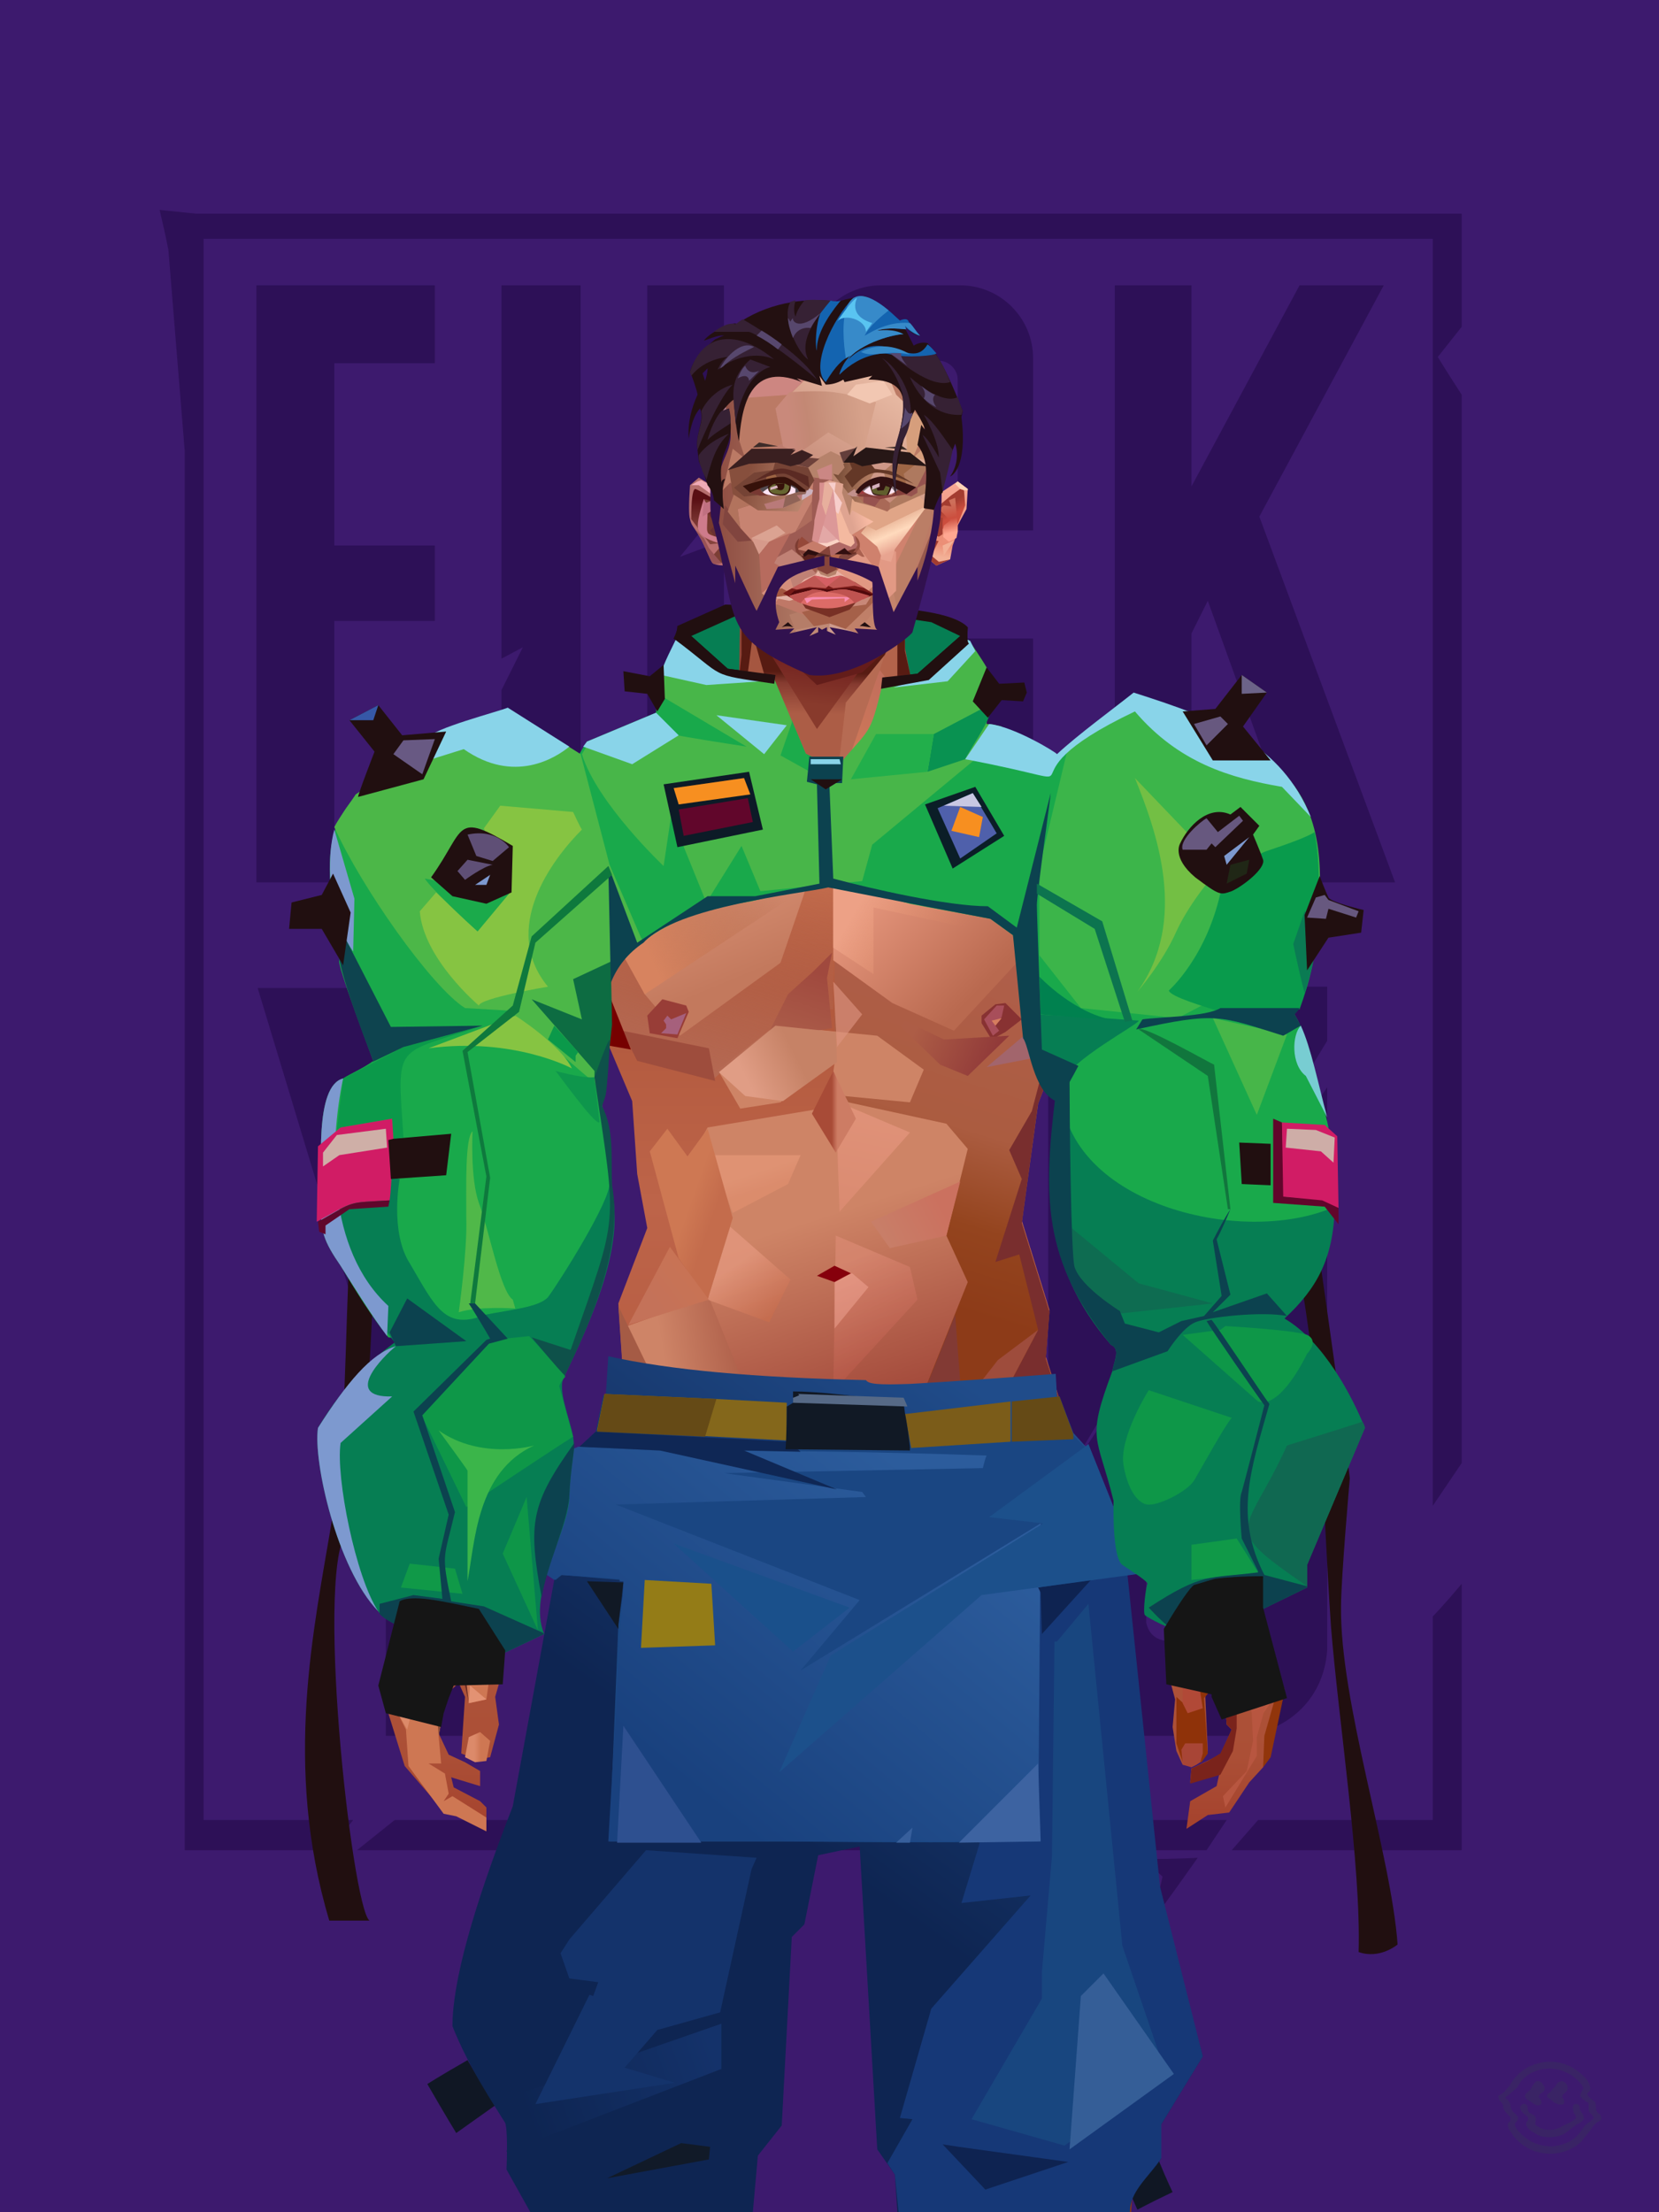 <?xml version="1.0" encoding="UTF-8"?>
<svg width="1320px" height="1760px" viewBox="0 0 1320 1760" version="1.1" xmlns="http://www.w3.org/2000/svg" xmlns:xlink="http://www.w3.org/1999/xlink">
<defs >
</defs >
<g stroke="none" stroke-width="1" fill="none" id="id-bg-53-Artboard-0" fill-rule="evenodd">
<g id="id-bg-53-Artboard-1">
<rect fill="#3d1a6e" width="1320" height="1760" x="0" y="0" id="id-bg-53-Artboard-2">
</rect >
<g transform="translate(126,166)" fill="#2d1057" id="id-bg-53-Artboard-3">
<path d="M 336 462 C 336 470 342 476 350 476 L 350 476 L 375 476 C 382 476 389 470 389 462 L 389 462 L 389 61 L 450 61 L 450 234 L 415 277 L 450 264 L 450 478 C 450 510 424 536 392 536 L 331 536 C 299 536 273 510 273 478 L 273 383 L 290 349 L 273 358 L 273 61 L 336 61 Z" id="id-bg-53-Artboard-4">
</path >
<path d="M 1 1 C 6 22 8 33 8 33 L 21 193 L 21 1306 C 98 1306 136 1306 136 1306 L 155 1282 L 36 1282 L 36 24 L 1014 24 L 1014 1032 L 1037 998 C 1037 431 1037 148 1037 148 C 1024 128 1018 118 1018 118 L 1037 94 L 1037 4 L 30 4 C 11 2 1 1 1 1 Z" id="id-bg-53-Artboard-5">
</path >
<path d="M 158 1306 L 188 1282 L 850 1282 L 834 1306 C 383 1306 158 1306 158 1306 Z" id="id-bg-53-Artboard-6">
</path >
<path d="M 784 1313 C 813 1313 827 1312 827 1312 C 803 1346 791 1362 791 1362 L 799 1327 C 789 1318 784 1313 784 1313 Z" id="id-bg-53-Artboard-7">
</path >
<path d="M 875 1282 C 861 1298 854 1306 854 1306 C 976 1306 1037 1306 1037 1306 C 1037 1165 1037 1094 1037 1094 C 1022 1112 1014 1120 1014 1120 L 1014 1282 C 921 1282 875 1282 875 1282 Z" id="id-bg-53-Artboard-8">
</path >
<path d="M 708 1079 C 730 1049 740 1034 740 1034 L 708 1113 L 708 1150 C 712 1184 740 1213 776 1215 L 862 1215 C 896 1212 927 1188 930 1147 L 930 699 L 852 814 L 852 1124 C 849 1139 838 1140 819 1140 C 805 1140 790 1142 786 1125 L 786 914 L 718 1015 L 786 902 L 786 619 L 708 619 C 708 926 708 1079 708 1079 Z" id="id-bg-53-Artboard-9">
</path >
<path d="M 544 619 L 523 658 L 580 624 C 606 635 624 660 624 690 L 624 1144 C 624 1183 592 1215 553 1215 L 470 1215 C 431 1215 399 1183 399 1144 L 399 690 C 399 651 431 619 470 619 L 544 619 L 544 619 Z M 529 694 L 494 694 C 485 694 477 702 477 711 L 477 711 L 477 1123 C 477 1132 485 1140 494 1140 L 494 1140 L 529 1140 C 538 1140 546 1132 546 1123 L 546 1123 L 546 711 C 546 702 538 694 529 694 L 529 694 Z" id="id-bg-53-Artboard-4">
</path >
<polygon points="220 61 78 61 78 536 140 536 140 328 220 328 220 268 140 268 140 123 220 123" id="id-bg-53-Artboard-11">
</polygon >
<polygon points="761 61 822 61 822 221 908 61 975 61 876 245 984 536 916 536 835 312 822 338 822 536 761 536" id="id-bg-53-Artboard-12">
</polygon >
<path d="M 286 619 L 362 619 L 259 957 L 259 1215 L 181 1215 C 181 1043 181 957 181 957 L 79 620 C 129 620 155 620 155 620 L 222 846 L 286 619 Z" id="id-bg-53-Artboard-13">
</path >
<path d="M 696 342 L 696 478 C 696 510 670 536 638 536 L 575 536 C 543 536 517 510 517 478 L 517 119 C 517 87 543 61 575 61 L 638 61 C 670 61 696 87 696 119 L 696 256 L 636 256 L 636 136 C 636 128 629 121 621 121 L 595 121 C 586 121 580 128 580 136 L 580 461 C 580 469 586 476 595 476 L 621 476 C 629 476 636 469 636 461 L 636 342" id="id-bg-53-Artboard-5">
</path >
<polygon points="852 619 930 619 930 662 852 791" id="id-bg-53-Artboard-15">
</polygon >
</g >
</g >
</g >
<defs >
</defs >
<g transform="translate(536,481)" id="id-male-4_puffer_cropped_jacket_back-0">
<path d="M 240 36 C 240 36 194 64 194 64 C 194 64 152 138 151 139 C 150 140 113 145 113 145 L 81 59 L 42 54 L 7 24 L 9 19 L 43 4 C 52 5 214 -6 232 19 L 234 30 C 234 30 238 32 240 36 Z" fill="#067e53" id="id-male-4_puffer_cropped_jacket_back-1">
</path >
<path d="M 235 31 L 203 60 L 165 67 L 166 58 L 194 55 L 228 25 L 205 14 L 185 11 L 54 7 L 14 25 L 43 51 L 81 56 L 80 63 C 26 55 43 59 0 27 C 2 23 3 20 3 17 L 41 0 C 92 2 212 -5 234 18 C 234 20 233 30 235 31 Z" fill="#210f10" id="id-male-4_puffer_cropped_jacket_back-1">
</path >
</g >
<defs >
<linearGradient x1="50%" y1="6%" x2="50%" y2="99%" id="id-male-6.6_base_5-0">
<stop stop-color="#914537" offset="0%">
</stop >
<stop stop-color="#d47f5c" offset="8%">
</stop >
<stop stop-color="#b1583c" offset="20%">
</stop >
<stop stop-color="#bd6449" offset="34%">
</stop >
<stop stop-color="#ab4f36" offset="71%">
</stop >
<stop stop-color="#890000" offset="100%">
</stop >
</linearGradient >
<linearGradient x1="50%" y1="-10%" x2="50%" y2="84%" id="id-male-6.6_base_5-1">
<stop stop-color="#b05a3c" offset="0%">
</stop >
<stop stop-color="#d47f59" offset="49%">
</stop >
<stop stop-color="#d47f59" offset="100%">
</stop >
</linearGradient >
<linearGradient x1="57%" y1="50%" x2="47%" y2="56%" id="id-male-6.6_base_5-2">
<stop stop-color="#893810" offset="0%">
</stop >
<stop stop-color="#883c15" offset="100%">
</stop >
</linearGradient >
<linearGradient x1="45%" y1="35%" x2="55%" y2="47%" id="id-male-6.6_base_5-3">
<stop stop-color="#b87263" offset="0%">
</stop >
<stop stop-color="#94451b" offset="100%">
</stop >
</linearGradient >
<linearGradient x1="54%" y1="31%" x2="47%" y2="81%" id="id-male-6.6_base_5-4">
<stop stop-color="#b3634b" offset="0%">
</stop >
<stop stop-color="#af5e4a" offset="20%">
</stop >
<stop stop-color="#ab5c40" offset="60%">
</stop >
<stop stop-color="#94441e" offset="81%">
</stop >
<stop stop-color="#8d3b18" offset="100%">
</stop >
</linearGradient >
<linearGradient x1="43%" y1="38%" x2="54%" y2="44%" id="id-male-6.6_base_5-5">
<stop stop-color="#8f4f38" offset="0%">
</stop >
<stop stop-color="#6d2c24" offset="100%">
</stop >
</linearGradient >
<linearGradient x1="50%" y1="40%" x2="58%" y2="82%" id="id-male-6.6_base_5-6">
<stop stop-color="#ce8466" offset="0%">
</stop >
<stop stop-color="#a34a3b" offset="100%">
</stop >
</linearGradient >
<linearGradient x1="50%" y1="41%" x2="49%" y2="66%" id="id-male-6.6_base_5-7">
<stop stop-color="#571b12" offset="0%">
</stop >
<stop stop-color="#863b30" offset="27%">
</stop >
<stop stop-color="#ac5d46" offset="100%">
</stop >
</linearGradient >
<linearGradient x1="63%" y1="4%" x2="25%" y2="77%" id="id-male-6.6_base_5-8">
<stop stop-color="#ec9e83" offset="0%">
</stop >
<stop stop-color="#f0a38d" offset="55%">
</stop >
<stop stop-color="#d88566" offset="100%">
</stop >
</linearGradient >
<linearGradient x1="50%" y1="23%" x2="41%" y2="77%" id="id-male-6.6_base_5-9">
<stop stop-color="#6b1b1c" offset="0%">
</stop >
<stop stop-color="#883a2c" offset="100%">
</stop >
</linearGradient >
<linearGradient x1="47%" y1="22%" x2="55%" y2="89%" id="id-male-6.6_base_5-10">
<stop stop-color="#a55640" offset="0%">
</stop >
<stop stop-color="#ad5c43" offset="100%">
</stop >
</linearGradient >
<linearGradient x1="86%" y1="87%" x2="11%" y2="66%" id="id-male-6.6_base_5-11">
<stop stop-color="#9f4b3c" offset="0%">
</stop >
<stop stop-color="#a95946" offset="100%">
</stop >
</linearGradient >
<linearGradient x1="71%" y1="11%" x2="50%" y2="100%" id="id-male-6.6_base_5-12">
<stop stop-color="#b1583c" offset="0%" stop-opacity="0">
</stop >
<stop stop-color="#b46953" offset="100%">
</stop >
</linearGradient >
<linearGradient x1="66%" y1="46%" x2="56%" y2="43%" id="id-male-6.6_base_5-13">
<stop stop-color="#914640" offset="0%">
</stop >
<stop stop-color="#8e3b3d" offset="100%">
</stop >
</linearGradient >
<linearGradient x1="100%" y1="41%" x2="50%" y2="63%" id="id-male-6.6_base_5-14">
<stop stop-color="#6a1b1c" offset="0%">
</stop >
<stop stop-color="#631d1a" offset="100%">
</stop >
</linearGradient >
<linearGradient x1="69%" y1="20%" x2="50%" y2="100%" id="id-male-6.6_base_5-15">
<stop stop-color="#a0493e" offset="0%">
</stop >
<stop stop-color="#ab5c49" offset="100%">
</stop >
</linearGradient >
<linearGradient x1="36%" y1="20%" x2="57%" y2="81%" id="id-male-6.6_base_5-16">
<stop stop-color="#e39d82" offset="0%">
</stop >
<stop stop-color="#c3795d" offset="100%">
</stop >
</linearGradient >
<linearGradient x1="26%" y1="83%" x2="92%" y2="50%" id="id-male-6.6_base_5-17">
<stop stop-color="#d7835f" offset="0%">
</stop >
<stop stop-color="#ad6545" offset="100%" stop-opacity="0">
</stop >
</linearGradient >
<linearGradient x1="17%" y1="56%" x2="85%" y2="45%" id="id-male-6.6_base_5-18">
<stop stop-color="#e49478" offset="0%">
</stop >
<stop stop-color="#ca8266" offset="52%">
</stop >
<stop stop-color="#bf6e50" offset="100%">
</stop >
</linearGradient >
<linearGradient x1="17%" y1="24%" x2="70%" y2="81%" id="id-male-6.6_base_5-19">
<stop stop-color="#ed9e85" offset="0%">
</stop >
<stop stop-color="#b9694f" offset="100%">
</stop >
</linearGradient >
<linearGradient x1="26%" y1="42%" x2="80%" y2="75%" id="id-male-6.6_base_5-20">
<stop stop-color="#eda186" offset="0%">
</stop >
<stop stop-color="#d68360" offset="100%" stop-opacity="0">
</stop >
</linearGradient >
<linearGradient x1="29%" y1="56%" x2="77%" y2="50%" id="id-male-6.6_base_5-21">
<stop stop-color="#f4ab96" offset="0%">
</stop >
<stop stop-color="#dd9470" offset="100%" stop-opacity="0">
</stop >
</linearGradient >
<linearGradient x1="74%" y1="24%" x2="34%" y2="74%" id="id-male-6.6_base_5-22">
<stop stop-color="#c16e5c" offset="0%">
</stop >
<stop stop-color="#d07957" offset="100%">
</stop >
</linearGradient >
<linearGradient x1="66%" y1="100%" x2="40%" y2="0%" id="id-male-6.6_base_5-23">
<stop stop-color="#c86f52" offset="0%">
</stop >
<stop stop-color="#f1a793" offset="46%">
</stop >
<stop stop-color="#ce7854" offset="100%">
</stop >
</linearGradient >
<linearGradient x1="28%" y1="76%" x2="73%" y2="20%" id="id-male-6.6_base_5-24">
<stop stop-color="#c56649" offset="0%">
</stop >
<stop stop-color="#ae4636" offset="67%">
</stop >
<stop stop-color="#b24a39" offset="100%">
</stop >
</linearGradient >
<linearGradient x1="52%" y1="13%" x2="59%" y2="75%" id="id-male-6.6_base_5-25">
<stop stop-color="#9f362e" offset="0%">
</stop >
<stop stop-color="#bc5940" offset="100%">
</stop >
</linearGradient >
<linearGradient x1="66%" y1="59%" x2="24%" y2="66%" id="id-male-6.6_base_5-26">
<stop stop-color="#ab5c47" offset="0%">
</stop >
<stop stop-color="#ce8467" offset="100%">
</stop >
</linearGradient >
<linearGradient x1="41%" y1="11%" x2="61%" y2="81%" id="id-male-6.6_base_5-27">
<stop stop-color="#de8c76" offset="0%">
</stop >
<stop stop-color="#bb5a4a" offset="100%">
</stop >
</linearGradient >
<linearGradient x1="19%" y1="58%" x2="66%" y2="43%" id="id-male-6.6_base_5-28">
<stop stop-color="#e09d85" offset="0%">
</stop >
<stop stop-color="#c68266" offset="100%">
</stop >
</linearGradient >
<linearGradient x1="73%" y1="50%" x2="30%" y2="53%" id="id-male-6.6_base_5-29">
<stop stop-color="#9b5f42" offset="0%">
</stop >
<stop stop-color="#b67b61" offset="100%">
</stop >
</linearGradient >
<linearGradient x1="31%" y1="0%" x2="50%" y2="100%" id="id-male-6.6_base_5-30">
<stop stop-color="#eea190" offset="0%">
</stop >
<stop stop-color="#e69987" offset="100%">
</stop >
</linearGradient >
<linearGradient x1="29%" y1="43%" x2="65%" y2="100%" id="id-male-6.6_base_5-31">
<stop stop-color="#e4987e" offset="0%">
</stop >
<stop stop-color="#c76d4e" offset="100%">
</stop >
</linearGradient >
<linearGradient x1="13%" y1="78%" x2="84%" y2="50%" id="id-male-6.6_base_5-32">
<stop stop-color="#c87e68" offset="0%">
</stop >
<stop stop-color="#cb715f" offset="100%">
</stop >
</linearGradient >
<linearGradient x1="50%" y1="0%" x2="36%" y2="100%" id="id-male-6.6_base_5-33">
<stop stop-color="#e6977f" offset="0%">
</stop >
<stop stop-color="#de8d74" offset="100%">
</stop >
</linearGradient >
<linearGradient x1="50%" y1="28%" x2="64%" y2="55%" id="id-male-6.6_base_5-34">
<stop stop-color="#e49777" offset="0%">
</stop >
<stop stop-color="#df8e6e" offset="100%">
</stop >
</linearGradient >
<linearGradient x1="40%" y1="55%" x2="62%" y2="71%" id="id-male-6.6_base_5-35">
<stop stop-color="#ce7853" offset="0%">
</stop >
<stop stop-color="#c46c4c" offset="100%">
</stop >
</linearGradient >
<linearGradient x1="9%" y1="37%" x2="88%" y2="55%" id="id-male-6.6_base_5-36">
<stop stop-color="#ad5d46" offset="0%">
</stop >
<stop stop-color="#913a39" offset="100%">
</stop >
</linearGradient >
<linearGradient x1="62%" y1="19%" x2="50%" y2="100%" id="id-male-6.6_base_5-37">
<stop stop-color="#ca7352" offset="0%">
</stop >
<stop stop-color="#ab4d3c" offset="100%">
</stop >
</linearGradient >
<linearGradient x1="45%" y1="18%" x2="51%" y2="67%" id="id-male-6.6_base_5-38">
<stop stop-color="#f1a68e" offset="0%">
</stop >
<stop stop-color="#d47c59" offset="100%">
</stop >
</linearGradient >
<linearGradient x1="50%" y1="0%" x2="50%" y2="100%" id="id-male-6.6_base_5-39">
<stop stop-color="#f1a38c" offset="0%">
</stop >
<stop stop-color="#d07b57" offset="100%">
</stop >
</linearGradient >
<linearGradient x1="45%" y1="50%" x2="58%" y2="50%" id="id-male-6.6_base_5-40">
<stop stop-color="#a84b37" offset="0%">
</stop >
<stop stop-color="#cd7c64" offset="100%">
</stop >
</linearGradient >
<linearGradient x1="33%" y1="74%" x2="77%" y2="42%" id="id-male-6.6_base_5-41">
<stop stop-color="#c47259" offset="0%">
</stop >
<stop stop-color="#c87355" offset="100%">
</stop >
</linearGradient >
<linearGradient x1="63%" y1="59%" x2="38%" y2="59%" id="id-male-6.6_base_5-42">
<stop stop-color="#ce7753" offset="0%">
</stop >
<stop stop-color="#dc8a6a" offset="100%">
</stop >
</linearGradient >
<linearGradient x1="50%" y1="0%" x2="50%" y2="100%" id="id-male-6.6_base_5-43">
<stop stop-color="#cc8672" offset="0%">
</stop >
<stop stop-color="#a24638" offset="100%">
</stop >
</linearGradient >
<linearGradient x1="47%" y1="47%" x2="53%" y2="50%" id="id-male-6.6_base_5-44">
<stop stop-color="#ca9b87" offset="0%">
</stop >
<stop stop-color="#a04c40" offset="100%">
</stop >
</linearGradient >
<linearGradient x1="50%" y1="0%" x2="50%" y2="100%" id="id-male-6.6_base_5-45">
<stop stop-color="#ab5b4f" offset="0%">
</stop >
<stop stop-color="#ab5a53" offset="100%">
</stop >
</linearGradient >
<linearGradient x1="50%" y1="11%" x2="50%" y2="100%" id="id-male-6.6_base_5-46">
<stop stop-color="#b98472" offset="0%">
</stop >
<stop stop-color="#cd8870" offset="100%">
</stop >
</linearGradient >
<linearGradient x1="0%" y1="55%" x2="100%" y2="55%" id="id-male-6.6_base_5-47">
<stop stop-color="#b6746e" offset="0%">
</stop >
<stop stop-color="#9e4248" offset="100%">
</stop >
</linearGradient >
<linearGradient x1="50%" y1="37%" x2="50%" y2="100%" id="id-male-6.6_base_5-48">
<stop stop-color="#c1846e" offset="0%">
</stop >
<stop stop-color="#a32e2c" offset="100%">
</stop >
</linearGradient >
<linearGradient x1="49%" y1="41%" x2="51%" y2="77%" id="id-male-6.6_base_5-49">
<stop stop-color="#9f5844" offset="0%">
</stop >
<stop stop-color="#872f14" offset="59%">
</stop >
<stop stop-color="#a44b3b" offset="100%">
</stop >
</linearGradient >
<linearGradient x1="33%" y1="47%" x2="59%" y2="56%" id="id-male-6.6_base_5-50">
<stop stop-color="#a55b45" offset="0%">
</stop >
<stop stop-color="#763517" offset="100%">
</stop >
</linearGradient >
</defs >
<g transform="translate(304,473)" id="id-male-6.6_base_5-51">
<polygon points="174 662 139 824 137 906 146 1082 171 1154 176 1211 174 1230 175 1284 287 1284 284 1265 308 1195 306 1124 345 952 343 912 353 879 362 881 371 877 383 904 391 970 434 1079 457 1202 475 1252 475 1284 596 1284 600 1225 591 1146 609 1103 612 997 596 842 545 671 539 640 528 606 531 569 509 498 522 403 539 360 539 348 563 464 576 498 585 574 637 704 646 760 646 778 626 822 624 853 631 879 629 901 632 920 637 931 647 931 657 920 655 877 659 867 670 874 672 899 676 903 667 923 644 934 643 945 666 939 664 948 643 960 640 982 657 971 674 969 690 945 701 933 704 926 707 923 713 892 718 871 704 832 696 786 703 768 693 725 693 521 652 425 629 282 626 203 612 175 567 156 548 141 530 139 479 114 422 73 416 42 415 1 285 0 284 73 279 83 242 114 196 137 171 139 155 156 108 175 91 228 91 287 68 431 30 516 23 602 28 725 16 764 21 782 0 874 18 932 49 968 59 970 83 982 83 965 78 960 57 949 55 941 78 948 78 936 66 929 53 923 45 906 51 875 61 866 66 877 63 922 75 927 86 925 93 899 90 877 96 856 96 824 75 778 77 738 108 637 139 562 142 495 159 458 180 358 199 403 203 461 211 504 188 564 191 608" fill="url(#id-male-6.6_base_5-0)" id="id-male-6.6_base_5-52">
</polygon >
<polygon points="91 287 68 431 30 516 23 602 72 688 117 614 98 452 109 469 123 336 102 372 109 294 88 309 109 285" fill="url(#id-male-6.6_base_5-1)" id="id-male-6.6_base_5-52">
</polygon >
<polygon points="383 906 391 972 434 1081 457 1204 475 1254 475 1287 596 1287 600 1226 591 1148 609 1105 612 999 602 904 584 908 584 846 535 683 456 705 382 878" fill="url(#id-male-6.6_base_5-2)" id="id-male-6.6_base_5-52">
</polygon >
<polygon points="137 907 146 1083 171 1156 176 1212 174 1232 175 1286 175 1287 287 1287 284 1266 308 1197 306 1126 345 954 343 923 293 814 263 724 247 711" fill="url(#id-male-6.6_base_5-3)" id="id-male-6.6_base_5-52">
</polygon >
<polygon points="545 673 539 641 528 608 531 571 509 500 522 405 539 361 539 350 563 465 576 500 601 540 660 491 688 529 652 427 629 283 626 205 612 177 568 157 548 142 530 141 479 116 422 75 416 44 415 3 360 3 360 715 462 724" fill="url(#id-male-6.6_base_5-4)" id="id-male-6.6_base_5-52">
</polygon >
<polygon points="83 984 59 972 49 970 21 932 19 903 7 879 0 874 11 824 38 786 38 814 56 786 78 800 91 822 83 879 69 882 63 855 51 877 45 908 47 930 37 930 50 938 53 954 49 960 56 956 83 973" fill="#ce7753" id="id-male-6.6_base_5-57">
</polygon >
<polygon points="66 855 69 882 63 855 51 877 45 908 42 870 58 825" fill="url(#id-male-6.6_base_5-5)" id="id-male-6.6_base_5-57">
</polygon >
<polygon points="83 879 69 882 70 868" fill="#e39273" id="id-male-6.6_base_5-57">
</polygon >
<polygon points="481 376 513 349 558 291 522 368" fill="#a2656c" id="id-male-6.6_base_5-60">
</polygon >
<polygon points="313 697 260 560 246 448 259 424 355 408 361 366 317 404 285 409 267 378 313 343 394 351 431 378 420 404 368 399 371 404 449 421 466 441 449 510 466 547 406 697 358 717" fill="url(#id-male-6.6_base_5-6)" id="id-male-6.6_base_5-61">
</polygon >
<polygon points="410 90 430 82 423 76 416 45 416 7 286 9 286 48 283 76 278 86 244 114 195 139 366 139 390 70 410 26" fill="url(#id-male-6.6_base_5-7)" id="id-male-6.6_base_5-62">
</polygon >
<polygon points="182 180 133 231 97 289 97 231 113 182 165 159" fill="url(#id-male-6.6_base_5-8)" id="id-male-6.6_base_5-63">
</polygon >
<polygon points="346 107 384 55 409 31 414 23 299 31" fill="url(#id-male-6.6_base_5-9)" id="id-male-6.6_base_5-64">
</polygon >
<polygon points="287 93 295 32 323 129" fill="url(#id-male-6.6_base_5-10)" id="id-male-6.6_base_5-65">
</polygon >
<polygon points="336 139 314 151 270 146 224 139" fill="#c0775d" id="id-male-6.6_base_5-66">
</polygon >
<polygon points="410 84 409 136 461 129" fill="url(#id-male-6.6_base_5-11)" id="id-male-6.6_base_5-67">
</polygon >
<polygon points="173 246 167 286 191 351 263 386 328 330 359 330 359 152 348 139 336 139 309 152" fill="url(#id-male-6.6_base_5-12)" id="id-male-6.6_base_5-68">
</polygon >
<polygon points="464 159 516 190 500 159" fill="url(#id-male-6.6_base_5-13)" id="id-male-6.6_base_5-69">
</polygon >
<polygon points="302 31 346 72 382 62 409 37 416 28 416 13" fill="url(#id-male-6.6_base_5-14)" id="id-male-6.6_base_5-70">
</polygon >
<polygon points="263 151 191 202 219 151" fill="#bb6d52" id="id-male-6.6_base_5-71">
</polygon >
<polygon points="154 206 170 170 122 188" fill="#ffb4a1" id="id-male-6.6_base_5-72">
</polygon >
<polygon points="358 285 344 299 323 318 305 354 358 345 354 305" fill="url(#id-male-6.6_base_5-15)" id="id-male-6.6_base_5-73">
</polygon >
<polygon points="260 361 265 387 203 371 191 347" fill="#9e4d3d" id="id-male-6.6_base_5-74">
</polygon >
<polygon points="198 362 181 359 167 284" fill="#760000" id="id-male-6.6_base_5-75">
</polygon >
<polygon points="477 341 477 335 488 326 496 325 509 338 496 348 485 354" fill="#883232" id="id-male-6.6_base_5-76">
</polygon >
<polygon points="314 151 342 220 317 293 237 351 209 318 172 251 185 205 270 146" fill="url(#id-male-6.6_base_5-16)" id="id-male-6.6_base_5-77">
</polygon >
<polygon points="314 151 330 238 209 318 172 251 185 205 270 146" fill="url(#id-male-6.6_base_5-17)" id="id-male-6.6_base_5-77">
</polygon >
<polygon points="314 151 350 205 220 227 185 205 270 146" fill="url(#id-male-6.6_base_5-18)" opacity="0.369" id="id-male-6.6_base_5-77">
</polygon >
<polygon points="211 335 223 322 242 327 244 332 235 353 213 349" fill="#983d37" id="id-male-6.6_base_5-80">
</polygon >
<polygon points="224 339 226 342 226 345 222 349 235 350 242 333 230 338 227 335" fill="#a6607c" id="id-male-6.6_base_5-81">
</polygon >
<polygon points="488 343 491 347 486 351 479 338 489 327 495 327 493 336" fill="#a84e5a" id="id-male-6.6_base_5-82">
</polygon >
<polygon points="485 339 488 343 493 337" fill="#d57d5e" id="id-male-6.6_base_5-83">
</polygon >
<polygon points="359 162 359 291 406 325 455 347 529 267 463 182 415 166" fill="url(#id-male-6.6_base_5-19)" id="id-male-6.6_base_5-84">
</polygon >
<polygon points="359 178 359 281 391 302 391 249 489 270 461 189 415 166" fill="url(#id-male-6.6_base_5-20)" id="id-male-6.6_base_5-84">
</polygon >
<polygon points="359 178 359 219 472 220 461 189 415 166 371 163" fill="url(#id-male-6.6_base_5-21)" id="id-male-6.6_base_5-84">
</polygon >
<polygon points="358 178 372 168 440 156 413 137 378 158 411 80 396 60 358 146" fill="url(#id-male-6.6_base_5-22)" id="id-male-6.6_base_5-87">
</polygon >
<polygon points="346 140 358 152 372 129 400 48 369 86 364 130" fill="#b66b53" id="id-male-6.6_base_5-88">
</polygon >
<polygon points="591 281 601 226 559 159 514 159 523 138 499 156 571 263" fill="url(#id-male-6.6_base_5-23)" id="id-male-6.6_base_5-89">
</polygon >
<polygon points="609 298 626 332 629 285 627 227 614 207 617 251" fill="#9a84a9" id="id-male-6.6_base_5-90">
</polygon >
<polygon points="554 159 567 157 612 177 614 192 579 175 603 207 601 226" fill="#c2694b" id="id-male-6.6_base_5-91">
</polygon >
<polygon points="625 840 700 762 688 738 679 784 648 776 626 822" fill="url(#id-male-6.6_base_5-24)" id="id-male-6.6_base_5-92">
</polygon >
<polygon points="648 862 648 845 661 825 661 870 654 878 657 922 652 929 637 929 632 914 632 893 632 877 644 888" fill="#8f3209" id="id-male-6.6_base_5-93">
</polygon >
<polygon points="554 375 577 333 607 451 594 508 568 462" fill="#c86d5d" id="id-male-6.6_base_5-94">
</polygon >
<polygon points="641 823 648 826 697 896 713 873 682 781" fill="url(#id-male-6.6_base_5-25)" id="id-male-6.6_base_5-92">
</polygon >
<polygon points="623 326 643 425 633 431 693 523 652 427 636 326 625 315" fill="#9e7994" id="id-male-6.6_base_5-96">
</polygon >
<polygon points="628 274 638 339 623 314" fill="#8e465a" id="id-male-6.6_base_5-97">
</polygon >
<polygon points="693 523 695 567 685 525 618 416 633 431" fill="#913f53" id="id-male-6.6_base_5-98">
</polygon >
<polygon points="640 463 599 539 601 571 634 655 646 703 650 754 658 640 660 491" fill="#ca6e4e" id="id-male-6.6_base_5-99">
</polygon >
<polygon points="610 531 648 646 652 546 638 479" fill="#dc8a72" id="id-male-6.6_base_5-99">
</polygon >
<polygon points="693 748 677 730 677 700 660 491 685 525 691 552 684 727" fill="#ac4536" id="id-male-6.6_base_5-101">
</polygon >
<polygon points="691 746 703 768 693 727 695 567 691 551 683 727" fill="#95a2d2" id="id-male-6.6_base_5-102">
</polygon >
<polygon points="260 559 310 683 355 716 263 713 238 685 195 582" fill="url(#id-male-6.6_base_5-26)" id="id-male-6.6_base_5-103">
</polygon >
<polygon points="637 931 636 919 639 914 653 914 653 922 651 929 648 931 644 933" fill="#a84536" id="id-male-6.6_base_5-104">
</polygon >
<polygon points="637 861 637 882 641 890 653 886 649 861" fill="#b14937" id="id-male-6.6_base_5-105">
</polygon >
<polygon points="691 871 693 912 688 936 669 956 671 965 696 924 696 909 705 877" fill="#b85640" id="id-male-6.6_base_5-106">
</polygon >
<polygon points="703 768 684 788 693 837 712 873 702 908 701 933 707 925 718 873 704 834 697 788" fill="#91350b" id="id-male-6.6_base_5-107">
</polygon >
<polygon points="667 939 643 946 644 934 657 928 667 922 676 903 672 899 670 874 660 870 660 854 671 867 680 873 680 902 677 920" fill="#7a231b" id="id-male-6.6_base_5-108">
</polygon >
<polygon points="361 510 359 634 426 561 420 535" fill="url(#id-male-6.6_base_5-27)" opacity="0.626" id="id-male-6.6_base_5-109">
</polygon >
<polygon points="319 403 289 399 268 380 313 343 361 348 362 372" fill="url(#id-male-6.6_base_5-28)" id="id-male-6.6_base_5-110">
</polygon >
<polygon points="171 141 168 151 180 151 204 139 196 138" fill="url(#id-male-6.6_base_5-29)" id="id-male-6.6_base_5-111">
</polygon >
<polygon points="359 308 362 360 382 334" fill="#dd9481" opacity="0.625" id="id-male-6.6_base_5-112">
</polygon >
<polygon points="360 546 360 584 387 551 374 540" fill="url(#id-male-6.6_base_5-30)" opacity="0.626" id="id-male-6.6_base_5-113">
</polygon >
<polygon points="346 542 360 547 373 540 360 534" fill="#86000c" id="id-male-6.6_base_5-114">
</polygon >
<polygon points="325 545 277 503 259 561 308 579" fill="url(#id-male-6.6_base_5-31)" opacity="0.758" id="id-male-6.6_base_5-115">
</polygon >
<polygon points="389 499 460 467 449 510 404 520" fill="url(#id-male-6.6_base_5-32)" id="id-male-6.6_base_5-116">
</polygon >
<polygon points="364 491 361 403 420 428" fill="url(#id-male-6.6_base_5-33)" opacity="0.758" id="id-male-6.6_base_5-117">
</polygon >
<polygon points="262 446 333 446 323 469 279 492" fill="url(#id-male-6.6_base_5-34)" opacity="0.758" id="id-male-6.6_base_5-118">
</polygon >
<polygon points="259 425 279 496 259 561 236 528 213 443 227 425 243 447" fill="url(#id-male-6.6_base_5-35)" id="id-male-6.6_base_5-119">
</polygon >
<polygon points="412 343 444 374 466 383 499 351 447 354 416 339" fill="url(#id-male-6.6_base_5-36)" id="id-male-6.6_base_5-120">
</polygon >
<polygon points="164 252 163 278 128 284" fill="#953f32" id="id-male-6.6_base_5-121">
</polygon >
<polygon points="58 478 88 441 88 416 69 430 66 456" fill="url(#id-male-6.6_base_5-37)" id="id-male-6.6_base_5-122">
</polygon >
<polygon points="76 684 69 634 61 517 89 474 111 569" fill="url(#id-male-6.6_base_5-38)" id="id-male-6.6_base_5-123">
</polygon >
<polygon points="53 489 47 539 69 635 76 684 53 760 40 781 16 766 28 727 23 604 28 544" fill="url(#id-male-6.6_base_5-39)" id="id-male-6.6_base_5-124">
</polygon >
<polygon points="136 452 127 497 153 460 177 340 170 300" fill="#a34532" id="id-male-6.6_base_5-125">
</polygon >
<polygon points="181 359 159 460 143 497 142 514 123 532 109 514 108 490 127 497 153 460 177 340" fill="#943f3a" id="id-male-6.6_base_5-125">
</polygon >
<polygon points="38 747 28 772 38 788 44 772" fill="#e39275" id="id-male-6.6_base_5-127">
</polygon >
<polygon points="359 379 342 413 361 444 377 417" fill="url(#id-male-6.6_base_5-40)" id="id-male-6.6_base_5-128">
</polygon >
<polygon points="196 581 260 561 229 519" fill="url(#id-male-6.6_base_5-41)" id="id-male-6.6_base_5-129">
</polygon >
<polygon points="74 929 66 925 69 909 78 905 86 912 83 928" fill="url(#id-male-6.6_base_5-42)" id="id-male-6.6_base_5-130">
</polygon >
<polygon points="20 903 7 880 21 851 28 871" fill="#dc8a6a" id="id-male-6.6_base_5-131">
</polygon >
<polygon points="218 1123 203 1040 191 913 171 1090 182 1169 230 1208 261 1237 270 1213 234 1175 212 1157 272 1191 281 1169" fill="url(#id-male-6.6_base_5-43)" opacity="0.808" id="id-male-6.6_base_5-132">
</polygon >
<polygon points="182 1207 181 1155 213 1106 236 1166 230 1210" fill="#b15d4d" id="id-male-6.6_base_5-133">
</polygon >
<polygon points="187 902 211 1137 227 1161 275 1187 299 1137 272 1009 299 918 269 791 211 836" fill="url(#id-male-6.6_base_5-44)" id="id-male-6.6_base_5-134">
</polygon >
<polygon points="288 1079 311 1040 311 942 295 903 264 1019 275 1188 301 1137" fill="url(#id-male-6.6_base_5-45)" id="id-male-6.6_base_5-135">
</polygon >
<polygon points="584 908 604 1008 608 1106 614 998 599 887" fill="#948ab4" id="id-male-6.6_base_5-136">
</polygon >
<polygon points="430 886 488 1140 535 1115 561 925 566 886 536 816 500 786" fill="url(#id-male-6.6_base_5-46)" opacity="0.792" id="id-male-6.6_base_5-137">
</polygon >
<polygon points="581 921 588 1011 584 1112 576 1162 544 1046 566 886" fill="url(#id-male-6.6_base_5-47)" id="id-male-6.6_base_5-138">
</polygon >
<polygon points="561 1247 518 1200 472 1112 494 931 505 931 594 1188 579 1244" fill="url(#id-male-6.6_base_5-48)" id="id-male-6.6_base_5-139">
</polygon >
<polygon points="531 1221 539 1263 536 1269 516 1287 509 1287 500 1263 513 1199 488 1226 462 1170 472 1101 427 1010 398 877 469 771 518 739 536 818 500 787 433 890 477 1078 534 1212" fill="url(#id-male-6.6_base_5-49)" id="id-male-6.6_base_5-140">
</polygon >
<polygon points="321 1058 284 852 258 721 266 733 371 879 362 883 354 881 343 914 345 954" fill="#99513d" id="id-male-6.6_base_5-141">
</polygon >
<polygon points="429 1068 424 875 536 705 454 704 380 865 384 906 391 972" fill="#9b4949" opacity="0.394" id="id-male-6.6_base_5-142">
</polygon >
<polygon points="175 1262 194 1287 206 1287 225 1226 213 1249 175 1221 174 1232" fill="#792e06" id="id-male-6.6_base_5-143">
</polygon >
<polygon points="528 1227 554 1234 569 1169 549 1168" fill="#b9645b" id="id-male-6.6_base_5-144">
</polygon >
<polygon points="546 678 545 672 539 641 528 608 531 571 509 500 522 405 539 361 539 350 547 389 542 330 558 289 517 369 528 369 517 411 499 442 509 465 488 531 507 525 522 585 449 724" fill="#792e2e" id="id-male-6.6_base_5-52">
</polygon >
<polygon points="402 722 490 609 522 585 449 723" fill="#9e4c3c" id="id-male-6.6_base_5-146">
</polygon >
<polygon points="174 664 139 826 137 907 139 937 238 690 352 886 354 881 362 883 371 879 383 906 471 773 548 712 596 844 545 673 539 641 478 697 449 723 278 705 232 657 188 566 191 610" fill="url(#id-male-6.6_base_5-50)" id="id-male-6.6_base_5-52">
</polygon >
<polygon points="139 836 225 709 167 697 139 826" fill="#8f361d" id="id-male-6.6_base_5-148">
</polygon >
<polygon points="518 734 596 843 547 678" fill="#711c13" id="id-male-6.6_base_5-149">
</polygon >
<polygon points="415 778 447 726 314 744 329 762" fill="#af5544" opacity="0.52" id="id-male-6.6_base_5-52">
</polygon >
<polygon points="411 685 463 666 456 573" fill="#823a34" id="id-male-6.6_base_5-151">
</polygon >
</g >
<defs >
<linearGradient x1="53%" y1="5%" x2="47%" y2="91%" id="id-male-6.8_face_5-0">
<stop stop-color="#f6a693" offset="0%">
</stop >
<stop stop-color="#eb8e76" offset="82%">
</stop >
<stop stop-color="#f3b197" offset="100%">
</stop >
</linearGradient >
<linearGradient x1="62%" y1="61%" x2="50%" y2="36%" id="id-male-6.8_face_5-1">
<stop stop-color="#cc4e3e" offset="0%">
</stop >
<stop stop-color="#a33c30" offset="100%">
</stop >
</linearGradient >
<linearGradient x1="50%" y1="13%" x2="57%" y2="81%" id="id-male-6.8_face_5-2">
<stop stop-color="#ce6f5a" offset="0%">
</stop >
<stop stop-color="#cc4e3e" offset="52%">
</stop >
<stop stop-color="#ffa791" offset="100%">
</stop >
</linearGradient >
<linearGradient x1="50%" y1="0%" x2="54%" y2="88%" id="id-male-6.8_face_5-3">
<stop stop-color="#b36e6c" offset="0%">
</stop >
<stop stop-color="#bb6e6f" offset="100%">
</stop >
</linearGradient >
<linearGradient x1="36%" y1="75%" x2="36%" y2="18%" id="id-male-6.8_face_5-4">
<stop stop-color="#85433d" offset="0%">
</stop >
<stop stop-color="#590f13" offset="100%">
</stop >
</linearGradient >
<linearGradient x1="48%" y1="84%" x2="4%" y2="84%" id="id-male-6.8_face_5-5">
<stop stop-color="#b6826b" offset="0%">
</stop >
<stop stop-color="#8f4e43" offset="100%">
</stop >
</linearGradient >
<linearGradient x1="23%" y1="68%" x2="57%" y2="19%" id="id-male-6.8_face_5-6">
<stop stop-color="#cb927f" offset="0%">
</stop >
<stop stop-color="#e6b7a1" offset="100%">
</stop >
</linearGradient >
<linearGradient x1="59%" y1="57%" x2="48%" y2="96%" id="id-male-6.8_face_5-7">
<stop stop-color="#bb7a65" offset="0%">
</stop >
<stop stop-color="#c2826a" offset="100%">
</stop >
</linearGradient >
<linearGradient x1="14%" y1="53%" x2="88%" y2="46%" id="id-male-6.8_face_5-8">
<stop stop-color="#c9897b" offset="0%">
</stop >
<stop stop-color="#c38874" offset="25%">
</stop >
<stop stop-color="#cc9781" offset="66%">
</stop >
<stop stop-color="#d6a18a" offset="100%">
</stop >
</linearGradient >
<linearGradient x1="100%" y1="24%" x2="44%" y2="69%" id="id-male-6.8_face_5-9">
<stop stop-color="#e29985" offset="0%">
</stop >
<stop stop-color="#e19883" offset="100%">
</stop >
</linearGradient >
<linearGradient x1="24%" y1="33%" x2="50%" y2="82%" id="id-male-6.8_face_5-10">
<stop stop-color="#e6ae91" offset="0%">
</stop >
<stop stop-color="#ffdabd" offset="49%">
</stop >
<stop stop-color="#e8a490" offset="100%">
</stop >
</linearGradient >
<linearGradient x1="90%" y1="75%" x2="18%" y2="60%" id="id-male-6.8_face_5-11">
<stop stop-color="#bc8770" offset="0%">
</stop >
<stop stop-color="#874f3d" offset="100%">
</stop >
</linearGradient >
<linearGradient x1="0%" y1="50%" x2="33%" y2="53%" id="id-male-6.8_face_5-12">
<stop stop-color="#764b36" offset="0%">
</stop >
<stop stop-color="#ae795f" offset="100%">
</stop >
</linearGradient >
<linearGradient x1="60%" y1="88%" x2="92%" y2="78%" id="id-male-6.8_face_5-13">
<stop stop-color="#dfa491" offset="0%">
</stop >
<stop stop-color="#f8baa3" offset="100%">
</stop >
</linearGradient >
</defs >
<g transform="translate(548,259)" id="id-male-6.8_face_5-14">
<g id="id-male-6.8_face_5-15">
<g transform="translate(0,121)" id="id-male-6.8_face_5-16">
<polygon points="199 13 214 3 222 9 221 25 214 38 214 43 210 54 208 65 197 70 190 64" fill="url(#id-male-6.8_face_5-0)" id="id-male-6.8_face_5-17">
</polygon >
<polygon points="197 24 209 14 216 9 219 10 220 22 214 37 195 43" fill="url(#id-male-6.8_face_5-1)" id="id-male-6.8_face_5-18">
</polygon >
<polygon points="203 38 208 34 199 25 203 22 209 23 207 18 212 16 214 38 214 43 213 48 207 51 201 46" fill="url(#id-male-6.8_face_5-2)" id="id-male-6.8_face_5-17">
</polygon >
<polygon points="212 5 214 3 222 9 222 10 219 10 216 9" fill="#fdd3b7" id="id-male-6.8_face_5-17">
</polygon >
<polygon points="208 65 197 70 190 64 194 42 199 50 193 62 199 67" fill="#a13c31" id="id-male-6.8_face_5-17">
</polygon >
<polygon points="203 62 202 54 211 50" fill="#f3b197" id="id-male-6.8_face_5-22">
</polygon >
<polygon points="196 50 202 51 203 42 196 46" fill="#eb8e76" id="id-male-6.8_face_5-23">
</polygon >
<polygon points="194 45 199 47 202 45 202 32 197 31" fill="#a13c31" id="id-male-6.8_face_5-24">
</polygon >
<path d="M 30 70 C 24 70 20 69 19 68 C 17 66 12 52 8 46 C 4 39 2 38 1 33 C 0 30 0 21 1 6 L 8 0 L 23 9 L 30 70 Z" fill="url(#id-male-6.8_face_5-3)" id="id-male-6.8_face_5-25">
</path >
<polygon points="8 6 2 6 7 3 10 2 23 9 19 14" fill="#efaab6" id="id-male-6.8_face_5-25">
</polygon >
<path d="M 26 68 C 23 69 20 69 19 68 C 17 66 12 52 8 46 C 7 44 6 43 6 42 C 9 45 10 47 12 48 C 13 50 14 52 16 56 L 26 68 Z" fill="#995356" id="id-male-6.8_face_5-25">
</path >
<polygon points="26 68 29 65 27 53 20 61" fill="#7b3e35" id="id-male-6.8_face_5-25">
</polygon >
<path d="M 23 19 C 12 12 6 9 5 9 C 3 10 2 18 2 33 L 17 53 L 26 52 L 23 19 Z" fill="url(#id-male-6.8_face_5-4)" id="id-male-6.8_face_5-29">
</path >
<polygon points="12 17 19 19 18 26 15 28 22 38 21 49 12 44" fill="#773a2e" id="id-male-6.8_face_5-30">
</polygon >
<path d="M 27 53 C 16 50 10 47 8 42 C 6 38 8 30 12 17 L 15 23 C 15 36 14 42 15 43 C 15 45 18 46 25 48 L 27 53 Z" fill="#ce7b8b" id="id-male-6.8_face_5-31">
</path >
<polygon points="11 31 19 26 19 18 14 20 12 18" fill="#c07080" id="id-male-6.8_face_5-32">
</polygon >
<polygon points="20 46 17 42 22 37 25 48" fill="#6a3032" id="id-male-6.8_face_5-33">
</polygon >
</g >
<g transform="translate(18,0)" id="id-male-6.8_face_5-34">
<path d="M 20 231 C 18 227 11 201 5 153 C 3 140 2 128 1 117 C -1 91 4 63 8 49 C 9 46 16 35 16 34 C 30 20 56 0 94 0 C 157 0 178 45 181 51 C 183 57 183 111 181 144 C 178 177 162 232 160 235 C 158 239 124 261 119 264 C 113 266 74 267 69 264 C 64 261 22 235 20 231 Z" fill="url(#id-male-6.8_face_5-5)" id="id-male-6.8_face_5-35">
</path >
<polygon points="73 112 82 117 159 110 163 117 160 129 170 143 176 147 176 93 157 34 129 14 67 25 49 80" fill="url(#id-male-6.8_face_5-6)" id="id-male-6.8_face_5-36">
</polygon >
<polygon points="161 62 154 71 156 103 169 107 175 101 174 71" fill="#d69e7c" id="id-male-6.8_face_5-37">
</polygon >
<path d="M 88 1 C 90 0 92 0 94 0 C 157 0 178 45 181 51 C 183 57 183 111 181 144 C 178 177 162 232 160 235 C 158 239 124 261 119 264 C 113 266 74 267 69 264 C 68 263 62 260 55 256 L 88 235 L 130 216 L 172 163 L 174 118 L 172 94 L 160 106 L 169 85 L 169 76 L 147 55 L 134 23 L 93 25 L 52 65 L 58 96 L 27 113 L 21 131 L 15 125 L 9 131 L 17 98 L 27 106 L 21 88 L 21 58 L 88 1 Z" fill="url(#id-male-6.8_face_5-7)" id="id-male-6.8_face_5-35">
</path >
<polygon points="89 29 62 55 21 58 63 22" fill="#cd8681" id="id-male-6.8_face_5-35">
</polygon >
<path d="M 182 73 C 183 94 183 123 181 144 C 178 177 162 232 160 235 L 156 212 L 178 157 L 181 128 L 174 142 L 182 73 Z" fill="#97594d" id="id-male-6.8_face_5-35">
</path >
<polygon points="47 249 66 240 62 230 73 227 88 242 63 259" fill="#b57d68" id="id-male-6.8_face_5-41">
</polygon >
<path d="M 20 231 C 20 230 19 229 18 226 C 24 231 29 235 33 238 C 42 244 56 253 76 265 C 73 265 70 265 69 264 C 64 261 22 235 20 231 Z" fill="#91463e" id="id-male-6.8_face_5-35">
</path >
<path d="M 1 117 C -1 91 4 63 8 49 C 9 46 16 35 16 34 C 22 28 30 21 41 15 L 11 57 L 14 96 L 1 117 Z" fill="#af7e8d" id="id-male-6.8_face_5-35">
</path >
<path d="M 5 153 C 3 140 2 128 1 117 C 0 108 1 98 1 89 L 8 127 L 5 153 Z" fill="#793d31" id="id-male-6.8_face_5-35">
</path >
<polygon points="37 103 56 94 77 112 67 117" fill="#bc7c6e" id="id-male-6.8_face_5-45">
</polygon >
<path d="M 62 53 C 78 52 89 52 97 53 C 105 54 116 56 131 61 L 121 101 L 93 85 L 69 102 L 57 96 L 51 66 L 62 53 Z" fill="url(#id-male-6.8_face_5-8)" id="id-male-6.8_face_5-46">
</path >
<polygon points="108 55 115 47 137 44 144 55 126 62" fill="#f2c7b2" id="id-male-6.8_face_5-47">
</polygon >
<polygon points="21 172 33 171 11 143 9 158" fill="#81453f" id="id-male-6.8_face_5-48">
</polygon >
<polygon points="143 203 142 188 148 173 172 138" fill="#d0826e" id="id-male-6.8_face_5-49">
</polygon >
<polygon points="147 229 151 227 174 158 175 115 170 142 141 202 141 217" fill="#bb7e66" id="id-male-6.8_face_5-50">
</polygon >
<polygon points="117 243 120 255 149 229 144 209" fill="#c4846c" id="id-male-6.8_face_5-51">
</polygon >
</g >
</g >
<polygon points="115 123 97 120 73 163 66 188 109 172" fill="#9d5b53" id="id-male-6.8_face_5-52">
</polygon >
<polygon points="118 195 153 223 165 211 165 180 158 177 122 178" fill="url(#id-male-6.8_face_5-9)" id="id-male-6.8_face_5-53">
</polygon >
<polygon points="31 148 43 115 58 140 39 146 41 161" fill="#b2735d" id="id-male-6.8_face_5-54">
</polygon >
<polygon points="60 190 82 178 90 185 91 188 102 197 78 213 79 195" fill="#c08175" id="id-male-6.8_face_5-55">
</polygon >
<polygon points="51 172 66 172 85 164 98 140 99 125 58 140 39 146 41 161" fill="#c78371" id="id-male-6.8_face_5-54">
</polygon >
<polygon points="85 164 98 140 98 155" fill="#ae6c5d" id="id-male-6.8_face_5-54">
</polygon >
<polygon points="56 182 50 169 70 159 77 165 64 172" fill="#dba392" id="id-male-6.8_face_5-58">
</polygon >
<polygon points="56 182 50 169 64 172" fill="#d69a8b" id="id-male-6.8_face_5-58">
</polygon >
<polygon points="56 182 58 213 79 195 68 189 81 165 64 172" fill="#b76b5e" id="id-male-6.8_face_5-58">
</polygon >
<polygon points="70 222 58 213 79 195 85 215" fill="#d48e7c" id="id-male-6.8_face_5-58">
</polygon >
<polygon points="135 167 142 159 150 162 190 143 164 178 161 188 153 186 150 177" fill="url(#id-male-6.8_face_5-10)" id="id-male-6.8_face_5-62">
</polygon >
<polygon points="128 153 149 163 190 143 183 135 130 138" fill="#e0a587" id="id-male-6.8_face_5-62">
</polygon >
<polygon points="132 172 150 196 153 183 150 176 137 165 140 161 130 166" fill="#cf816d" id="id-male-6.8_face_5-64">
</polygon >
<polygon points="111 184 118 195 127 184 130 181 117 179" fill="#b7684d" id="id-male-6.8_face_5-65">
</polygon >
<polygon points="92 187 101 197 105 187" fill="#a35e51" id="id-male-6.8_face_5-66">
</polygon >
<polygon points="118 189 120 183 132 178 137 180 122 189" fill="#7e453d" id="id-male-6.8_face_5-67">
</polygon >
<path d="M 86 178 L 96 173 L 90 168 C 88 170 87 172 86 173 C 86 174 86 176 86 178 Z" fill="#954839" id="id-male-6.8_face_5-68">
</path >
<polygon points="92 184 86 178 112 175 113 183 118 194 110 198 102 194 105 187 95 187" fill="#86443a" id="id-male-6.8_face_5-69">
</polygon >
<polygon points="86 178 95 180 104 181 112 175 100 171" fill="#c67c6a" id="id-male-6.8_face_5-70">
</polygon >
<polygon points="112 176 119 172 131 167 134 171 134 178 127 180 113 183" fill="#b06966" id="id-male-6.8_face_5-71">
</polygon >
<polyline points="90 184 93 188 97 187 102 183 96 180 89 184" fill="#5b221d" id="id-male-6.8_face_5-72">
</polyline >
<polygon points="92 120 95 110 113 100 132 109 135 130 117 123" fill="#b6826b" id="id-male-6.8_face_5-73">
</polygon >
<g transform="translate(31,92)" id="id-male-6.8_face_5-74">
<polygon points="4 42 24 55 56 56 69 30 44 8 1 22" fill="url(#id-male-6.8_face_5-11)" id="id-male-6.8_face_5-75">
</polygon >
<polygon points="59 39 59 47 67 42 68 39 63 37" fill="#ccb2be" id="id-male-6.8_face_5-76">
</polygon >
<polygon points="29 50 47 45 60 41 58 46 45 53 31 54" fill="#b97a79" id="id-male-6.8_face_5-77">
</polygon >
<polygon points="46 44 44 53 58 47 55 43 62 42 63 39 58 39" fill="#8f6357" id="id-male-6.8_face_5-78">
</polygon >
<polygon points="5 37 21 25 36 23 38 16 64 21 69 31 64 39 13 44" fill="#754335" id="id-male-6.8_face_5-79">
</polygon >
<polygon points="30 34 31 27 37 25 41 32" fill="#9d6544" id="id-male-6.8_face_5-80">
</polygon >
<path d="M 19 33 C 33 27 42 25 46 26 C 50 27 56 31 65 37 L 64 28 C 52 23 44 21 41 22 C 37 22 30 26 19 33 Z" fill="#5b2a23" id="id-male-6.8_face_5-81">
</path >
<polygon points="93 88 103 85 103 89 96 91" fill="#6b3025" id="id-male-6.8_face_5-82">
</polygon >
<g transform="translate(37,37) rotate(3) translate(-37,-37) translate(12,28)" id="id-male-6.8_face_5-83">
<path d="M 6 14 L 14 16 L 23 15 C 20 15 18 14 17 14 C 15 13 14 12 13 10 L 6 14 Z" fill="#783832" id="id-male-6.8_face_5-84">
</path >
<path d="M 14 10 C 15 13 18 15 22 15 C 25 16 31 15 36 14 C 38 14 42 12 47 10 C 41 5 35 2 30 2 C 25 2 20 5 14 10 Z" fill="#ffe4f4" id="id-male-6.8_face_5-85">
</path >
<path d="M 14 10 C 14 11 15 12 16 13 C 22 8 27 5 31 5 C 33 5 37 6 42 9 L 42 12 C 43 12 45 11 47 10 C 41 5 35 2 30 2 C 25 2 20 5 14 10 Z" fill="#000000" fill-opacity="0.675" id="id-male-6.8_face_5-85">
</path >
<path d="M 20 8 C 20 13 23 15 30 15 C 36 15 39 12 38 5 C 34 4 31 3 28 4 C 26 4 23 6 20 8 Z" fill="#36110a" id="id-male-6.8_face_5-87">
</path >
<path d="M 21 9 C 21 13 24 14 29 14 C 35 14 37 12 37 7 C 33 5 31 4 28 4 C 26 5 24 6 21 9 Z" fill="#666531" id="id-male-6.8_face_5-87">
</path >
<path d="M 26 6 C 26 8 26 10 27 10 C 29 11 31 11 32 10 C 33 9 33 8 33 5 L 26 6 Z" fill="#36110a" id="id-male-6.8_face_5-89">
</path >
<polygon points="22 9 22 11 28 9 27 7" fill="#d7b4bf" id="id-male-6.8_face_5-90">
</polygon >
<path d="M 6 14 L 0 9 C 15 3 26 0 32 0 C 36 0 42 4 49 9 C 50 9 50 10 50 11 L 45 11 C 43 7 39 6 33 5 C 26 5 17 8 6 14 Z" fill="#36110a" id="id-male-6.8_face_5-91">
</path >
</g >
<polygon points="64 13 73 14 64 21 51 18" fill="#6e423b" id="id-male-6.8_face_5-92">
</polygon >
<polygon points="0 23 17 18 39 17 50 20 58 18 68 11 59 7 50 11 54 7 51 7 54 6 19 6 2 21" fill="#3a1f20" id="id-male-6.8_face_5-93">
</polygon >
<polygon points="20 5 25 1 40 4" fill="#3d2c29" id="id-male-6.8_face_5-94">
</polygon >
<polygon points="127 55 165 38 159 20 98 12 92 18 93 21 88 27 84 26 101 48" fill="url(#id-male-6.8_face_5-12)" id="id-male-6.8_face_5-95">
</polygon >
<polygon points="113 31 117 24 113 18 124 15 131 18 124 24 126 31" fill="#ce9888" id="id-male-6.8_face_5-96">
</polygon >
<polygon points="136 35 132 24 138 16 150 18 140 26 143 38" fill="#9e6645" id="id-male-6.8_face_5-97">
</polygon >
<polygon points="102 42 108 49 127 56 129 54 129 49 116 39" fill="#a96957" id="id-male-6.8_face_5-98">
</polygon >
<polygon points="129 49 137 42 116 39" fill="#c88c7b" id="id-male-6.8_face_5-98">
</polygon >
<polygon points="108 49 117 52 123 44 116 39 108 41" fill="#96524f" id="id-male-6.8_face_5-98">
</polygon >
<polygon points="104 44 99 44 95 42 101 38" fill="#c2908b" id="id-male-6.8_face_5-101">
</polygon >
<polygon points="139 42 146 44 151 41 151 37 157 34 165 52 166 51 166 26 161 16 151 36" fill="#96534f" id="id-male-6.8_face_5-102">
</polygon >
<path d="M 99 37 L 93 28 L 99 22 L 97 17 L 113 17 L 117 22 C 123 23 128 23 130 24 C 133 25 139 28 148 34 C 135 28 125 25 119 25 C 113 25 106 29 99 37 Z" fill="#643827" id="id-male-6.8_face_5-103">
</path >
<g transform="translate(125,37) rotate(-3) translate(-124,-37) translate(100,28)" id="id-male-6.8_face_5-104">
<path d="M 5 9 C 8 13 13 15 19 15 C 26 15 31 14 35 11 C 31 5 26 2 21 2 C 15 2 10 5 5 9 Z" fill="#ffe4f3" id="id-male-6.8_face_5-105">
</path >
<path d="M 5 9 C 6 10 7 11 7 11 C 12 7 16 5 21 5 C 25 5 29 8 32 13 C 33 12 34 12 35 11 C 31 5 26 2 21 2 C 15 2 10 5 5 9 Z" fill="#000000" fill-opacity="0.496" id="id-male-6.8_face_5-105">
</path >
<path d="M 12 6 C 13 11 14 14 15 14 C 16 15 24 16 26 15 C 27 15 28 12 30 8 C 25 5 22 4 19 3 C 17 3 14 4 12 6 Z" fill="#311011" id="id-male-6.8_face_5-107">
</path >
<path d="M 13 9 C 14 11 14 13 15 13 C 16 14 23 15 25 15 C 26 14 27 12 28 9 C 26 8 24 7 21 7 C 19 6 16 7 13 9 Z" fill="#615e2d" id="id-male-6.8_face_5-107">
</path >
<polygon points="17 7 18 11 23 11 25 7 21 6" fill="#311011" id="id-male-6.8_face_5-109">
</polygon >
<polygon points="14 10 20 8 20 5 14 7" fill="#d4aebc" id="id-male-6.8_face_5-110">
</polygon >
<polygon points="3 13 6 10 8 13" fill="#a03b40" id="id-male-6.8_face_5-111">
</polygon >
<polygon points="3 13 1 14 4 15 14 16 19 18 41 15 35 11 29 15 24 15 14 15 9 13" fill="#853f3b" id="id-male-6.8_face_5-112">
</polygon >
<path d="M 3 13 C 1 12 0 11 1 11 C 1 10 8 1 21 0 C 26 0 33 3 40 6 C 42 7 45 8 49 10 L 41 15 C 37 13 35 11 34 11 C 29 7 25 5 21 5 C 14 5 9 7 3 13 Z" fill="#311011" id="id-male-6.8_face_5-113">
</path >
</g >
<polygon points="89 9 92 17 103 5" fill="#633e3b" id="id-male-6.8_face_5-114">
</polygon >
<polygon points="92 17 100 17 107 20 124 17 159 20 145 9 110 5 100 12 103 4" fill="#271716" id="id-male-6.8_face_5-115">
</polygon >
<polygon points="125 5 143 7 139 4" fill="#3a2a25" id="id-male-6.8_face_5-116">
</polygon >
</g >
<polygon points="104 122 102 115 114 110 114 123" fill="#cb8784" id="id-male-6.8_face_5-73">
</polygon >
<polygon points="116 182 124 177 127 180 130 182" fill="#320f10" id="id-male-6.8_face_5-118">
</polygon >
<polygon points="92 184 91 182 95 178 104 181 101 183 95 182" fill="#2c0e0f" id="id-male-6.8_face_5-119">
</polygon >
<polygon points="133 181 138 184 140 184 135 176" fill="#ab6150" id="id-male-6.8_face_5-120">
</polygon >
<polygon points="101 183 111 184 113 183 104 181" fill="#572a26" id="id-male-6.8_face_5-121">
</polygon >
<polygon points="107 125 112 123 123 126 122 133 128 151 130 147 147 156 129 167" fill="url(#id-male-6.8_face_5-13)" id="id-male-6.8_face_5-122">
</polygon >
<polygon points="119 172 129 176 132 173 131 168 128 165 119 143 115 146" fill="#f4b9a0" id="id-male-6.8_face_5-123">
</polygon >
<polygon points="111 125 117 125 116 132 122 141 119 150 117 148" fill="#f7cecb" id="id-male-6.8_face_5-124">
</polygon >
<path d="M 88 169 C 85 172 84 175 85 178 C 85 181 88 183 91 184 C 89 181 87 179 87 177 C 86 176 87 173 88 169 Z" fill="#7d3c32" id="id-male-6.8_face_5-125">
</path >
<path d="M 131 170 C 130 172 129 174 130 176 C 131 179 133 181 137 182 C 134 179 133 177 132 176 C 132 174 132 172 133 169 L 131 170 Z" transform="translate(133,175) rotate(-158) translate(-133,-175)" fill="#964f41" id="id-male-6.8_face_5-125">
</path >
<path d="M 98 171 L 110 176 L 119 172 L 115 131 L 111 125 L 104 125 L 104 138 C 102 145 101 151 100 155 C 100 159 99 164 98 171 Z" fill="#d8908f" id="id-male-6.8_face_5-127">
</path >
<polygon points="115 131 111 125 108 125 106 142 109 151" fill="#e7af9d" id="id-male-6.8_face_5-127">
</polygon >
<polygon points="103 173 110 176 120 172 115 131" fill="#dc9898" id="id-male-6.8_face_5-127">
</polygon >
<polygon points="103 173 110 176 120 172 107 159" fill="#e3a8a6" id="id-male-6.8_face_5-127">
</polygon >
<polygon points="103 173 110 176 120 172 118 170 110 173" fill="#fad2c5" id="id-male-6.8_face_5-127">
</polygon >
<polygon points="150 221 112 238 68 221 76 213 142 214 147 216" fill="#bf7867" id="id-male-6.8_face_5-132">
</polygon >
<polygon points="90 228 102 242 120 246 148 219 148 213" fill="#a56049" id="id-male-6.8_face_5-133">
</polygon >
<polygon points="126 224 141 222 146 214 143 212 133 214" fill="#c88878" id="id-male-6.8_face_5-134">
</polygon >
<polygon points="69 216 70 217 80 219 87 217 83 214" fill="#e2b2a4" id="id-male-6.8_face_5-135">
</polygon >
<polygon points="69 216 68 211 74 209 83 214" fill="#a25640" id="id-male-6.8_face_5-136">
</polygon >
<polygon points="141 213 148 216 151 211 146 208" fill="#c07a64" id="id-male-6.8_face_5-137">
</polygon >
<polygon points="93 225 89 219 136 217 128 226 112 232" fill="#783025" id="id-male-6.8_face_5-138">
</polygon >
<polygon points="126 201 118 195 117 198 111 200 105 198 103 195 101 198 92 202 88 206" fill="#e9b4a6" id="id-male-6.8_face_5-139">
</polygon >
<polygon points="75 213 87 220 140 217 148 214 132 204 107 203 82 209" fill="#781b19" id="id-male-6.8_face_5-140">
</polygon >
<polygon points="84 211 80 215 87 218 142 216 147 214 139 211 128 209 111 210 94 209" fill="#50090c" id="id-male-6.8_face_5-140">
</polygon >
<path d="M 82 209 C 93 203 99 199 100 199 C 102 199 109 201 111 201 C 112 201 118 199 121 199 C 123 199 129 202 140 209 L 132 207 L 115 209 L 111 207 L 109 209 L 96 208 L 86 210 L 82 209 Z" fill="#c05854" id="id-male-6.8_face_5-142">
</path >
<path d="M 100 199 C 102 199 109 201 111 201 C 112 201 118 199 121 199 L 112 206 L 110 208 L 100 199 Z" fill="#d45f63" id="id-male-6.8_face_5-142">
</path >
<path d="M 80 215 C 82 217 84 219 85 219 C 94 223 101 225 111 225 C 120 225 129 222 138 218 C 139 218 141 217 143 215 C 133 212 127 210 124 210 C 121 210 117 210 110 212 C 104 210 100 210 98 210 C 97 211 90 212 80 215 Z" fill="#dc6b67" id="id-male-6.8_face_5-144">
</path >
<path d="M 80 215 C 82 217 84 219 85 219 C 86 219 87 220 89 221 C 94 214 101 211 110 212 C 121 213 128 215 132 221 C 134 220 136 219 138 218 C 139 218 141 217 144 215 C 134 212 127 210 124 210 C 121 210 117 210 110 212 C 104 210 100 210 98 210 C 97 211 90 212 80 215 Z" fill="#bf5350" id="id-male-6.8_face_5-144">
</path >
<polygon points="94 221 92 217 99 216 126 216 128 217 124 220 124 217 98 218" fill="#f88db0" id="id-male-6.8_face_5-146">
</polygon >
<polygon points="108 254 112 237 138 246 120 259" fill="#cd9a8c" id="id-male-6.8_face_5-147">
</polygon >
<polygon points="108 254 112 237 85 242 85 248" fill="#bf8975" id="id-male-6.8_face_5-147">
</polygon >
</g >
<defs >
<linearGradient x1="72%" y1="5%" x2="41%" y2="53%" id="id-male-12_baggy_pants-0">
<stop stop-color="#204c8a" offset="0%">
</stop >
<stop stop-color="#0e2552" offset="100%">
</stop >
</linearGradient >
<linearGradient x1="100%" y1="39%" x2="7%" y2="59%" id="id-male-12_baggy_pants-1">
<stop stop-color="#14326a" offset="0%">
</stop >
<stop stop-color="#0e2552" offset="100%">
</stop >
</linearGradient >
<linearGradient x1="88%" y1="21%" x2="25%" y2="81%" id="id-male-12_baggy_pants-2">
<stop stop-color="#2c5c9c" offset="0%">
</stop >
<stop stop-color="#19417e" offset="100%">
</stop >
</linearGradient >
</defs >
<g transform="translate(340,1079)" id="id-male-12_baggy_pants-3">
<path d="M 32 560 C 11 572 0 579 0 579 C 15 605 23 618 23 618 L 54 596 C 39 572 32 560 32 560 Z" fill="#101724" id="id-male-12_baggy_pants-4">
</path >
<path d="M 582 640 C 589 657 593 665 593 665 C 574 674 565 679 565 679 L 561 670 C 562 664 569 654 582 640 Z" fill="#101724" id="id-male-12_baggy_pants-5">
</path >
<path d="M 82 681 L 63 647 C 64 625 63 612 62 610 C 54 597 33 566 20 533 C 20 498 36 440 68 358 L 101 178 L 90 170 L 114 75 L 122 72 L 134 60 L 140 31 L 142 31 L 144 0 C 193 11 261 17 349 19 C 351 22 358 23 384 22 C 384 22 423 20 500 14 L 501 32 L 503 32 L 514 61 L 524 72 L 526 70 L 567 172 L 549 174 L 581 422 L 617 557 L 584 611 C 583 623 583 632 584 638 C 575 653 558 663 558 681 C 508 681 447 681 374 681 L 372 651 L 358 631 L 344 390 L 311 397 L 300 452 L 290 462 L 282 612 L 263 636 L 259 681 L 82 681 Z" fill="url(#id-male-12_baggy_pants-0)" id="id-male-12_baggy_pants-6">
</path >
<path d="M 157 179 L 154 179 L 154 178 L 107 174 L 102 178 L 89 170 L 114 75 L 121 73 L 513 66 L 513 62 L 524 73 L 566 172 L 482 184 C 485 278 487 345 489 386 C 440 387 371 387 283 386 L 282 386 L 145 386 L 152 213 L 157 179 Z" fill="#1a4682" id="id-male-12_baggy_pants-7">
</path >
<path d="M 366 642 L 386 607 L 376 606 L 401 519 L 480 429 L 425 435 L 439 389 L 483 183 L 557 173 L 583 422 L 617 557 L 584 611 C 584 624 584 633 584 638 C 572 655 559 665 559 681 C 499 681 438 681 375 681 L 372 651 L 366 642 Z" fill="#163877" id="id-male-12_baggy_pants-8">
</path >
<polygon points="234 531 234 567 63 633 73 587" fill="url(#id-male-12_baggy_pants-1)" id="id-male-12_baggy_pants-9">
</polygon >
<polygon points="143 654 224 639 225 629 202 626" fill="#111a28" id="id-male-12_baggy_pants-10">
</polygon >
<polygon points="433 607 489 511 489 490 497 398 499 227 501 227 526 197 553 469 583 557 589 568 507 628" fill="#18467f" id="id-male-12_baggy_pants-11">
</polygon >
<polygon points="444 663 410 627 423 629 510 641" fill="#0e2351" id="id-male-12_baggy_pants-12">
</polygon >
<polygon points="511 631 594 571 538 491 520 509" fill="#355e97" id="id-male-12_baggy_pants-13">
</polygon >
<path d="M 445 79 C 444 81 443 85 442 89 L 236 93 L 346 108 L 349 112 L 150 118 L 344 194 L 297 250 L 488 133 L 486 386 L 282 386 L 144 386 L 156 179 L 153 179 L 153 177 L 106 174 L 101 178 L 88 169 L 113 75 L 120 72 L 184 75 C 274 75 361 76 445 79 Z" fill="url(#id-male-12_baggy_pants-2)" id="id-male-12_baggy_pants-14">
</path >
<polygon points="326 106 185 75 121 72 134 60 288 68 297 76 252 75" fill="#0f2755" id="id-male-12_baggy_pants-15">
</polygon >
<polygon points="159 338 161 341 161 348 169 348 181 339" stroke="#979797" id="id-male-12_baggy_pants-16">
</polygon >
<polygon points="156 294 151 387 218 387" fill="#2e5090" id="id-male-12_baggy_pants-17">
</polygon >
<polygon points="386 375 373 387 384 387" fill="#375f9c" id="id-male-12_baggy_pants-18">
</polygon >
<polygon points="423 387 486 324 488 386" fill="#3d63a1" id="id-male-12_baggy_pants-19">
</polygon >
<polygon points="262 399 174 393 113 464 106 475 113 495 136 498 132 509 129 508 86 595 197 578 157 566 183 536 233 522 258 408" fill="#14336b" id="id-male-12_baggy_pants-20">
</polygon >
<polygon points="489 221 488 188 486 184 528 178" fill="#0e2351" id="id-male-12_baggy_pants-21">
</polygon >
<polygon points="127 179 152 217 152 214 156 180" fill="#111925" id="id-male-12_baggy_pants-22">
</polygon >
<polygon points="173 178 170 232 229 230 226 181" fill="#947c17" id="id-male-12_baggy_pants-23">
</polygon >
<polygon points="280 331 321 238 490 133 447 128 526 70 567 173 441 190" fill="#1c508b" id="id-male-12_baggy_pants-24">
</polygon >
<polygon points="196 149 291 235 336 200" fill="#1a508b" id="id-male-12_baggy_pants-25">
</polygon >
<polygon points="141 30 135 59 286 67 286 37 230 34" fill="#84671b" id="id-male-12_baggy_pants-26">
</polygon >
<polygon points="230 34 221 64 135 60 141 30" fill="#654a16" id="id-male-12_baggy_pants-27">
</polygon >
<polygon points="380 46 385 73 464 68 464 36" fill="#7b5c19" id="id-male-12_baggy_pants-28">
</polygon >
<polygon points="465 36 503 32 514 62 514 66 465 68" fill="#654a16" id="id-male-12_baggy_pants-29">
</polygon >
<path d="M 291 37 C 288 39 286 40 286 40 C 286 63 285 74 285 74 L 384 75 L 384 72 C 382 54 380 45 380 45 L 379 37 C 320 37 291 37 291 37 Z" fill="#111925" id="id-male-12_baggy_pants-30">
</path >
<path d="M 291 28 C 291 31 291 34 291 37 L 379 37 C 338 31 309 28 291 28 Z" fill="#111823" id="id-male-12_baggy_pants-31">
</path >
<path d="M 379 33 L 382 40 L 291 37 L 291 33 C 294 32 296 31 296 31 L 295 30 C 351 32 379 33 379 33 Z" fill="#566986" id="id-male-12_baggy_pants-32">
</path >
</g >
<defs >
</defs >
<g transform="translate(230,495)" id="id-male-17_puffer_cropped_jacket-0">
<path d="M 820 506 C 826 548 839 639 844 681 C 844 681 837 761 837 783 C 836 859 877 981 882 1052 C 882 1052 868 1064 851 1058 C 853 989 835 874 829 799 C 822 695 823 633 806 529 C 797 508 818 506 818 506 L 820 506 Z" fill="#210f10" id="id-male-17_puffer_cropped_jacket-1">
</path >
<path d="M 64 1033 C 50 1023 19 744 48 721 C 62 687 67 527 67 527 L 48 508 C 45 545 45 678 34 715 C 20 800 -5 909 32 1033 L 64 1033 Z" fill="#210f10" id="id-male-17_puffer_cropped_jacket-1">
</path >
<path d="M 830 463 C 828 479 827 494 823 510 C 747 513 667 484 605 443 C 606 422 609 395 610 373 C 610 373 611 373 611 372 C 602 348 595 333 589 327 L 576 249 L 558 236 C 543 233 509 227 494 224 C 463 216 446 209 427 209 C 412 209 395 216 368 222 C 337 227 305 235 281 255 C 224 279 255 338 249 385 C 255 400 256 420 256 441 C 257 490 244 549 227 582 C 180 578 125 573 79 569 C 66 553 53 532 41 512 C 28 493 24 484 26 461 C 26 461 26 461 26 461 C 26 434 20 369 43 363 C 49 359 59 355 67 349 C 66 346 37 270 40 269 C 24 159 26 150 118 88 C 118 86 172 71 173 70 C 182 76 216 96 231 105 C 232 103 235 98 237 95 C 242 93 287 74 292 72 C 292 64 294 56 296 47 L 438 118 C 520 51 559 38 553 81 C 570 80 610 104 611 106 C 627 91 657 69 672 57 C 708 71 746 85 776 110 L 776 110 C 817 142 825 196 816 244 L 816 244 C 816 245 816 247 816 249 L 816 249 C 815 271 807 292 800 312 C 813 334 812 352 820 377 C 830 403 832 436 830 463 Z" fill="#19a94b" id="id-male-17_puffer_cropped_jacket-1">
</path >
<path d="M 154 321 C 83 345 86 333 91 410 L 83 411 L 82 395 L 41 402 L 38 404 L 43 363 L 91 338 L 154 321 Z" fill="#0b994a" id="id-male-17_puffer_cropped_jacket-1">
</path >
<path d="M 856 641 L 810 750 L 810 768 L 771 787 C 771 787 714 802 708 802 C 702 802 683 792 681 790 C 679 788 682 766 683 765 C 683 763 672 756 663 750 C 655 744 656 704 656 699 C 643 646 634 652 655 596 C 656 589 662 578 654 575 C 597 509 603 446 613 372 C 602 362 596 342 594 312 C 614 313 651 315 676 317 C 676 320 622 348 614 367 C 613 462 758 498 832 465 C 831 506 818 530 792 554 C 823 572 846 616 856 641 Z" fill="#067e53" id="id-male-17_puffer_cropped_jacket-1">
</path >
<path d="M 226 648 C 228 661 224 668 223 695 C 223 724 189 772 203 805 L 165 823 C 150 817 82 804 71 787 C 38 753 19 667 23 641 C 46 603 67 586 84 573 C 68 552 44 514 30 489 C 27 485 28 458 27 432 L 88 443 C 88 443 80 485 96 510 C 116 544 124 564 156 551 C 176 547 199 545 206 537 C 215 525 256 460 255 446 C 270 492 240 556 219 600 C 213 610 223 632 226 648 Z" fill="#067e53" id="id-male-17_puffer_cropped_jacket-1">
</path >
<path d="M 818 239 C 818 245 817 251 817 257 L 817 257 L 817 257 C 783 275 742 297 707 315 L 630 307 L 597 265 L 597 195 L 619 103 C 631 87 661 69 674 57 C 772 99 833 115 818 239 Z" fill="#3cb54a" id="id-male-17_puffer_cropped_jacket-1">
</path >
<path d="M 856 641 L 810 750 L 810 767 C 739 718 761 728 794 655 C 794 655 852 637 854 636 C 856 639 856 641 856 641 Z" fill="#106851" id="id-male-17_puffer_cropped_jacket-1">
</path >
<polygon points="754 729 771 756 718 762 718 734" fill="#109948" id="id-male-17_puffer_cropped_jacket-1">
</polygon >
<path d="M 750 633 L 684 611 C 684 611 660 649 664 671 C 668 694 678 703 685 702 C 693 702 714 692 720 683 C 726 673 744 640 750 633 Z" fill="#0e9748" id="id-male-17_puffer_cropped_jacket-1">
</path >
<path d="M 711 567 L 741 563 L 745 560 C 745 560 799 563 810 567 C 820 572 810 582 810 582 C 809 584 789 626 771 620 L 711 567 Z" fill="#0e9748" id="id-male-17_puffer_cropped_jacket-1">
</path >
<polygon points="735 542 676 526 619 479 623 515 652 551" fill="#0e6c51" id="id-male-17_puffer_cropped_jacket-1">
</polygon >
<polygon points="735 315 770 392 794 328" fill="#47b649" id="id-male-17_puffer_cropped_jacket-1">
</polygon >
<path d="M 597 282 C 597 282 626 313 659 317 L 598 312 L 597 282 Z" fill="#00814f" id="id-male-17_puffer_cropped_jacket-1">
</path >
<path d="M 818 239 C 818 263 812 286 804 308 C 795 307 747 310 738 309 C 729 306 701 298 700 293 C 700 293 731 266 742 211 C 742 211 761 188 778 182 C 793 177 810 171 816 167 C 820 188 820 212 818 239 Z" fill="#099b4c" id="id-male-17_puffer_cropped_jacket-1">
</path >
<path d="M 818 239 C 818 258 814 277 808 295 C 806 288 801 266 799 256 L 808 230 L 818 239 Z" fill="#0a7b53" id="id-male-17_puffer_cropped_jacket-1">
</path >
<path d="M 675 294 C 675 294 695 271 706 246 C 718 220 741 195 741 195 L 673 124 C 690 166 716 237 675 294 Z" fill="#73bf44" id="id-male-17_puffer_cropped_jacket-1">
</path >
<polygon points="506 145 546 131 569 170 528 196" fill="#0b1e27" id="id-male-17_puffer_cropped_jacket-1">
</polygon >
<path d="M 563 168 L 534 188 L 516 148 L 544 136 C 548 143 559 161 563 168 Z" fill="#4f60ab" id="id-male-17_puffer_cropped_jacket-1">
</path >
<polygon points="551 147 521 146 544 136" fill="#c8c7e2" id="id-male-17_puffer_cropped_jacket-1">
</polygon >
<polygon points="534 147 527 166 549 171 552 155" fill="#f78f20" id="id-male-17_puffer_cropped_jacket-1">
</polygon >
<path d="M 546 109 L 464 177 L 456 206 L 375 214 L 360 178 L 332 223 L 304 154 L 298 194 C 298 194 245 144 233 105 L 239 95 L 272 81 C 288 88 346 96 364 99 L 295 58 L 295 41 L 308 14 L 347 40 L 386 45 L 415 114 L 437 114 C 463 83 462 91 472 50 C 517 40 506 43 540 14 L 542 15 L 542 16 C 542 16 551 29 555 36 C 559 42 555 81 555 81 C 559 81 563 82 567 83 L 546 109 Z" fill="#48b649" id="id-male-17_puffer_cropped_jacket-1">
</path >
<path d="M 513 89 L 508 119 L 538 109 C 540 104 557 79 557 74 L 551 69 L 513 89 Z" fill="#099251" id="id-male-17_puffer_cropped_jacket-1">
</path >
<polygon points="513 89 467 89 447 125 508 119" fill="#22af4b" id="id-male-17_puffer_cropped_jacket-1">
</polygon >
<polygon points="524 47 546 23 542 15 540 14 508 42 481 52" fill="#89d4e9" id="id-male-17_puffer_cropped_jacket-1">
</polygon >
<polygon points="400 80 391 106 418 121 400 78" fill="#1cab4b" id="id-male-17_puffer_cropped_jacket-1">
</polygon >
<polygon points="396 82 340 74 378 105" fill="#89d4e9" id="id-male-17_puffer_cropped_jacket-1">
</polygon >
<path d="M 376 47 L 332 50 L 296 42 C 296 36 307 16 309 11 L 356 43 L 376 47 Z" fill="#89d4e9" id="id-male-17_puffer_cropped_jacket-1">
</path >
<path d="M 282 254 C 279 256 278 257 278 257 C 250 263 249 329 251 373 C 226 353 201 329 175 309 L 174 309 L 140 307 C 113 290 57 210 36 163 C 40 155 52 139 53 137 L 56 135 L 90 110 C 95 106 115 91 120 87 C 120 86 173 71 173 70 L 175 70 C 182 74 226 101 232 105 L 255 193 L 280 251 C 281 252 281 253 282 254 Z" fill="#4cb748" id="id-male-17_puffer_cropped_jacket-1">
</path >
<path d="M 155 164 L 168 146 L 226 151 C 228 155 231 162 233 165 C 209 189 168 244 206 290 C 206 290 152 299 151 305 C 151 305 107 268 104 230 L 117 215 L 150 246 L 175 216 L 155 164 Z" fill="#86c442" id="id-male-17_puffer_cropped_jacket-1">
</path >
<path d="M 108 204 C 113 212 142 239 150 246 L 175 216 L 108 204 Z" fill="#1baa4b" id="id-male-17_puffer_cropped_jacket-1">
</path >
<path d="M 113 203 L 130 218 L 157 224 L 177 215 L 178 178 C 131 150 141 164 113 203 Z" fill="#210f10" id="id-male-17_puffer_cropped_jacket-1">
</path >
<path d="M 142 169 L 149 186 L 162 190 L 175 179 C 175 179 165 164 142 169 Z" fill="#5f4f76" id="id-male-17_puffer_cropped_jacket-1">
</path >
<path d="M 162 193 L 142 189 L 134 198 L 140 205 C 140 205 155 194 162 193 Z" fill="#5f4f76" id="id-male-17_puffer_cropped_jacket-1">
</path >
<polygon points="160 201 148 209 157 209" fill="#7d99cf" id="id-male-17_puffer_cropped_jacket-1">
</polygon >
<polygon points="252 366 257 320 256 270 226 284 233 316 193 300 243 357 243 362" fill="#0d6c42" id="id-male-17_puffer_cropped_jacket-1">
</polygon >
<path d="M 111 339 L 180 313 C 180 313 216 336 225 355 C 225 355 179 330 111 339 Z" fill="#86c442" id="id-male-17_puffer_cropped_jacket-1">
</path >
<polygon points="211 321 206 332 228 350 228 345 230 342" fill="#0b994a" id="id-male-17_puffer_cropped_jacket-1">
</polygon >
<path d="M 212 357 C 219 359 236 363 243 362 L 247 398 C 243 400 214 359 212 357 Z" fill="#0e964c" id="id-male-17_puffer_cropped_jacket-1">
</path >
<path d="M 146 405 C 146 405 144 442 151 462 C 159 483 168 532 178 539 L 180 546 C 180 546 150 544 135 549 C 135 549 142 499 141 474 C 141 448 140 410 146 405 Z" fill="#50b849" id="id-male-17_puffer_cropped_jacket-1">
</path >
<path d="M 226 648 C 213 656 153 696 141 704 L 104 628 C 106 626 162 571 162 571 L 191 568 C 198 575 213 592 220 600 C 219 601 215 606 215 608 C 216 611 225 645 226 648 Z" fill="#0e9748" id="id-male-17_puffer_cropped_jacket-1">
</path >
<path d="M 195 655 C 195 655 153 667 119 643 C 119 643 141 673 142 675 C 142 678 142 763 142 763 C 148 732 149 676 195 655 Z" fill="#3bb54a" id="id-male-17_puffer_cropped_jacket-1">
</path >
<polygon points="189 696 170 741 198 802" fill="#0e9648" id="id-male-17_puffer_cropped_jacket-1">
</polygon >
<polygon points="138 773 132 753 96 749 89 768" fill="#109948" id="id-male-17_puffer_cropped_jacket-1">
</polygon >
<path d="M 810 767 L 810 768 L 771 787 C 771 787 714 802 708 802 C 702 804 688 788 684 784 C 727 756 731 761 771 756 L 771 756 L 771 755 L 758 729 C 758 729 755 698 758 692 C 760 685 776 623 776 623 C 770 615 734 563 730 556 L 734 555 C 739 561 774 614 780 622 C 765 675 752 711 776 758 L 810 767 Z" fill="#0c424f" id="id-male-17_puffer_cropped_jacket-1">
</path >
<path d="M 794 552 C 774 548 730 553 721 557 C 711 561 699 580 699 580 L 655 596 C 656 589 662 578 654 575 C 599 508 600 456 610 375 L 613 372 L 621 363 C 621 390 622 503 625 513 C 630 529 661 548 661 548 L 665 558 L 692 565 L 710 556 L 728 552 L 742 536 L 735 492 C 738 486 745 473 749 467 C 747 472 741 486 738 491 L 749 535 L 735 549 L 778 534 L 794 552 Z" fill="#0c424f" id="id-male-17_puffer_cropped_jacket-1">
</path >
<path d="M 749 467 L 736 352 C 733 351 679 320 676 324 L 731 361 L 747 467 L 749 467 Z" fill="#11763d" id="id-male-17_puffer_cropped_jacket-1">
</path >
<path d="M 791 329 C 740 313 738 310 674 324 L 679 316 C 692 314 730 314 741 307 C 748 307 798 307 804 307 C 803 309 801 311 800 312 C 802 315 803 318 805 321 C 803 322 793 328 791 329 Z" fill="#0c424f" id="id-male-17_puffer_cropped_jacket-1">
</path >
<path d="M 826 394 L 809 361 C 797 352 798 328 805 321 C 813 338 819 368 826 394 Z" fill="#78cdd2" id="id-male-17_puffer_cropped_jacket-1">
</path >
<polygon points="790 398 783 395 783 462 824 465 835 479 835 466 823 459 792 457" fill="#61062b" id="id-male-17_puffer_cropped_jacket-1">
</polygon >
<polygon points="790 398 824 400 834 409 835 466 822 460 791 457" fill="#d11c65" id="id-male-17_puffer_cropped_jacket-1">
</polygon >
<polygon points="794 403 793 418 821 421 831 430 832 410 817 404" fill="#ceada7" id="id-male-17_puffer_cropped_jacket-1">
</polygon >
<polygon points="756 414 781 415 781 448 758 447" fill="#210f10" id="id-male-17_puffer_cropped_jacket-1">
</polygon >
<path d="M 810 277 L 827 251 L 853 247 L 855 229 C 855 229 829 223 827 219 C 825 215 820 202 820 202 L 808 233 L 810 277 Z" fill="#210f10" id="id-male-17_puffer_cropped_jacket-1">
</path >
<polygon points="810 235 825 236 827 228 849 235 851 230 827 221 824 217 817 219" fill="#67587f" id="id-male-17_puffer_cropped_jacket-1">
</polygon >
<path d="M 709 176 C 709 176 702 187 721 203 C 741 218 741 217 750 214 C 759 210 777 196 775 189 C 773 183 767 169 767 169 L 772 162 L 757 147 L 749 153 C 731 145 715 163 709 176 Z" fill="#210f10" id="id-male-17_puffer_cropped_jacket-1">
</path >
<path d="M 730 156 L 739 167 L 756 154 L 759 158 L 737 179 L 734 176 L 730 181 L 711 181 C 708 173 726 158 730 156 Z" fill="#67587f" id="id-male-17_puffer_cropped_jacket-1">
</path >
<polygon points="764 171 744 186 746 193" fill="#7d99cf" id="id-male-17_puffer_cropped_jacket-1">
</polygon >
<polygon points="749 193 764 189 762 200 746 208" fill="#202716" id="id-male-17_puffer_cropped_jacket-1">
</polygon >
<path d="M 813 155 L 790 131 C 749 124 708 112 673 71 C 551 129 664 133 538 109 L 557 81 C 577 83 611 104 611 105 C 627 90 657 68 672 56 C 741 78 789 97 813 155 Z" fill="#89d4e9" id="id-male-17_puffer_cropped_jacket-1">
</path >
<polygon points="711 71 735 110 781 110 759 83 778 56 758 42 737 69" fill="#210f10" id="id-male-17_puffer_cropped_jacket-1">
</polygon >
<polygon points="720 81 741 75 747 81 730 98" fill="#67587f" id="id-male-17_puffer_cropped_jacket-1">
</polygon >
<polygon points="758 42 758 57 778 56" fill="#6c6388" id="id-male-17_puffer_cropped_jacket-1">
</polygon >
<path d="M 628 353 C 618 372 615 376 610 381 C 592 373 589 337 584 331 L 576 249 L 558 236 L 511 227 L 429 211 C 408 216 308 226 282 255 C 270 263 261 274 256 287 L 254 194 L 277 255 L 333 218 L 371 218 L 422 208 L 420 129 L 412 127 L 414 107 L 441 107 L 440 128 L 435 128 L 430 131 L 433 204 C 463 212 524 226 556 226 L 579 243 L 606 136 C 606 139 595 216 595 225 C 595 234 599 340 599 340 L 628 353 Z" fill="#0c424f" id="id-male-17_puffer_cropped_jacket-1">
</path >
<polygon points="647 238 671 317 665 318 641 244 595 216 595 208" fill="#0c744f" id="id-male-17_puffer_cropped_jacket-1">
</polygon >
<polygon points="298 129 366 119 377 165 309 179" fill="#0d1b27" id="id-male-17_puffer_cropped_jacket-1">
</polygon >
<polygon points="306 132 310 145 367 137 362 124" fill="#f78f20" id="id-male-17_puffer_cropped_jacket-1">
</polygon >
<polygon points="310 149 365 140 369 159 314 170" fill="#61062b" id="id-male-17_puffer_cropped_jacket-1">
</polygon >
<polygon points="555 36 544 63 556 76 567 62 584 63 587 56 585 48 565 49" fill="#210f10" id="id-male-17_puffer_cropped_jacket-1">
</polygon >
<path d="M 320 11 L 349 37 L 387 42 L 386 49 C 332 41 349 45 306 13 C 308 9 309 6 309 3 M 540 4 C 540 6 539 16 541 17 L 509 46 L 471 53 L 472 44 L 500 41 L 534 11" fill="#210f10" id="id-male-17_puffer_cropped_jacket-70">
</path >
<polygon points="266 39 287 43 298 34 299 61 293 71 285 57 267 55" fill="#210f10" id="id-male-17_puffer_cropped_jacket-1">
</polygon >
<polygon points="292 72 310 90 273 113 234 99 237 95" fill="#89d4e9" id="id-male-17_puffer_cropped_jacket-1">
</polygon >
<path d="M 223 99 C 212 108 179 129 139 101 L 107 111 L 111 92 C 113 85 167 71 174 68 L 223 99 Z" fill="#89d4e9" id="id-male-17_puffer_cropped_jacket-1">
</path >
<path d="M 125 87 L 107 125 C 107 125 55 139 55 139 C 54 139 68 103 68 103 L 48 78 L 71 66 L 90 90 L 125 87 Z" fill="#210f10" id="id-male-17_puffer_cropped_jacket-1">
</path >
<polygon points="116 93 106 121 83 105 91 94" fill="#685983" id="id-male-17_puffer_cropped_jacket-1">
</polygon >
<polygon points="71 66 67 78 48 78" fill="#3658a7" id="id-male-17_puffer_cropped_jacket-1">
</polygon >
<path d="M 52 220 L 51 262 L 36 239 C 33 215 30 187 36 165 L 52 220 Z" fill="#7d99cf" id="id-male-17_puffer_cropped_jacket-1">
</path >
<path d="M 154 321 L 91 338 L 64 351 C 65 351 66 350 67 349 C 60 331 37 272 38 253 L 44 250 L 81 322 L 154 321 Z" fill="#0e444f" id="id-male-17_puffer_cropped_jacket-1">
</path >
<polygon points="49 231 43 273 26 244 0 244 2 223 26 217 35 200" fill="#210f10" id="id-male-17_puffer_cropped_jacket-1">
</polygon >
<polygon points="257 201 196 255 183 310 142 342 160 442 148 542 144 543 157 441 138 341 178 305 193 250 254 194" fill="#0e793d" id="id-male-17_puffer_cropped_jacket-1">
</polygon >
<path d="M 219 600 L 220 600 L 220 600 C 213 593 199 576 193 569 L 224 579 C 263 467 261 485 243 362 C 249 345 253 335 255 332 C 255 342 254 356 253 367 C 252 378 252 376 249 385 C 259 404 256 427 257 448 C 266 497 241 555 219 600 Z" fill="#0e514a" id="id-male-17_puffer_cropped_jacket-1">
</path >
<path d="M 79 544 L 78 568 C 66 552 53 531 41 512 C 28 493 24 484 26 461 C 26 461 26 461 26 461 C 26 434 20 369 43 363 C 32 415 30 499 79 544 Z" fill="#7d99cf" id="id-male-17_puffer_cropped_jacket-1">
</path >
<path d="M 23 417 L 41 402 L 82 395 L 83 411 C 82 437 81 454 80 460 C 46 462 53 460 22 477 L 23 417 Z" fill="#d11c65" id="id-male-17_puffer_cropped_jacket-1">
</path >
<path d="M 23 477 L 24 485 L 29 487 L 29 480 L 48 467 L 79 465 L 80 460 C 46 462 53 460 23 477 Z" fill="#60072c" id="id-male-17_puffer_cropped_jacket-1">
</path >
<polygon points="129 407 125 440 81 443 79 412 83 411" fill="#210f10" id="id-male-17_puffer_cropped_jacket-1">
</polygon >
<polygon points="27 422 27 433 40 424 78 418 77 403 38 408" fill="#cfafa7" id="id-male-17_puffer_cropped_jacket-1">
</polygon >
<path d="M 80 565 L 94 538 L 141 572 C 141 572 86 576 85 576 C 85 576 80 565 80 565 Z" fill="#0c424f" id="id-male-17_puffer_cropped_jacket-1">
</path >
<path d="M 41 653 C 37 680 53 760 71 787 C 38 753 19 667 23 641 C 46 605 65 582 85 576 C 75 584 42 617 82 616 L 41 653 Z" fill="#7d99cf" id="id-male-17_puffer_cropped_jacket-1">
</path >
<path d="M 227 653 C 227 661 224 673 223 695 C 222 716 205 750 201 776 C 190 717 192 702 227 653 Z" fill="#0c424f" id="id-male-17_puffer_cropped_jacket-1">
</path >
<path d="M 203 805 L 165 823 C 151 817 84 803 72 789 L 72 781 L 99 774 L 122 777 L 119 745 L 127 710 L 99 628 L 157 571 L 160 570 C 156 563 147 548 143 542 L 148 542 L 174 570 L 159 574 L 106 631 L 132 708 C 123 746 121 740 129 779 L 155 783 L 202 804 C 202 804 202 804 203 805 L 203 805 Z" fill="#0c424f" id="id-male-17_puffer_cropped_jacket-1">
</path >
<polygon points="415 125 440 125 427 133" fill="#210f10" id="id-male-17_puffer_cropped_jacket-1">
</polygon >
<polygon points="415 109 415 113 439 113 438 109" fill="#89d4e9" id="id-male-17_puffer_cropped_jacket-1">
</polygon >
<path d="M 151 785 L 172 818 L 170 845 L 131 846 L 127 856 L 123 868 L 121 879 L 77 868 L 71 846 L 88 779 C 91 777 97 776 108 777 C 118 778 132 781 151 785 Z" fill="#151515" id="id-male-17_puffer_cropped_jacket-1">
</path >
<path d="M 720 766 C 727 764 733 762 737 761 C 745 760 758 759 775 759 L 775 784 L 794 856 L 742 873 L 734 855 L 734 853 L 698 845 L 696 801 C 709 779 717 768 720 766 Z" fill="#151515" id="id-male-17_puffer_cropped_jacket-1">
</path >
</g >
<defs >
</defs >
<g transform="translate(564,325)" id="id-male-21_35_facial_hair-0">
<path d="M 167 1 L 181 1 L 184 5 C 184 5 187 68 184 89 C 181 111 162 178 162 178 C 160 182 115 217 80 212 C 6 180 25 170 2 87 C 0 85 2 11 4 8 C 6 6 15 4 15 4 C 24 40 4 35 9 69 L 11 65 C 10 73 9 82 8 91 L 21 139 L 21 125 C 21 125 37 160 38 161 L 55 126 L 92 117 L 92 125 C 68 131 45 138 56 170 L 53 176 L 68 175 L 64 179 L 86 174 L 80 181 L 87 178 L 87 174 L 90 176 L 94 174 L 94 177 L 101 180 L 96 174 C 96 174 114 177 119 179 L 116 175 L 134 176 C 129 174 131 142 130 138 C 120 132 107 128 96 125 L 96 118 C 96 118 128 123 135 126 L 147 162 L 166 126 L 166 137 C 177 109 188 58 170 27 L 172 14 L 176 18 C 176 18 172 4 167 1 Z" fill="#31114f" id="id-male-21_35_facial_hair-1">
</path >
<path d="M 120 173 L 124 170 L 129 174 C 126 174 123 173 120 173 Z" fill="#231011" id="id-male-21_35_facial_hair-1">
</path >
<path d="M 58 174 L 63 170 L 67 174 C 64 173 61 173 58 174 Z" fill="#231011" id="id-male-21_35_facial_hair-1">
</path >
</g >
<defs >
</defs >
<g transform="translate(548,235)" id="id-male-25_39_hair-0">
<g transform="translate(0,1)" fill="#231011" id="id-male-25_39_hair-1" fill-rule="nonzero">
<path d="M 217 96 C 217 95 218 92 218 91 C 212 76 202 50 190 37 C 186 36 182 37 179 39 C 178 37 172 25 171 23 C 171 23 178 31 184 31 C 181 28 178 24 175 20 C 174 16 168 20 168 20 C 160 11 151 5 141 0 C 139 -1 124 2 119 4 C 90 0 61 6 38 22 C 38 19 18 27 12 35 C 13 35 24 30 28 31 C 25 32 23 33 21 34 C 15 39 4 48 1 60 C 2 61 7 76 7 78 C 2 89 -1 101 0 113 C 0 113 2 96 9 89 C 13 100 5 108 7 122 L 8 131 C 11 137 13 144 15 150 C 20 156 20 162 20 162 L 28 169 C 28 169 25 152 29 145 C 28 145 26 146 26 148 C 23 117 38 124 32 89 C 32 89 26 91 26 92 C 26 92 34 82 36 82 C 36 88 38 109 40 115 C 42 93 46 50 90 68 L 86 65 L 106 71 L 104 63 L 109 70 C 113 70 118 69 123 66 L 124 68 L 146 63 L 143 66 C 199 66 151 121 165 158 C 162 145 171 107 180 90 C 180 90 188 103 188 106 L 185 102 L 182 118 C 193 132 188 152 187 168 C 187 169 195 169 195 170 C 198 161 201 156 202 156 C 204 139 206 132 212 117 C 215 126 213 136 208 143 C 209 143 222 136 217 96 Z M 13 67 L 11 61 L 15 57 C 15 60 14 64 13 67 L 13 67 Z" id="id-male-25_39_hair-2">
</path >
</g >
<g transform="translate(1,1)" id="id-male-25_39_hair-3">
<path d="M 209 122 C 207 132 204 143 201 155 L 199 140 L 185 110 C 190 113 198 128 198 128 C 198 114 186 94 186 94 C 193 98 204 115 209 122 Z" fill="#362134" id="id-male-25_39_hair-4">
</path >
<path d="M 217 91 L 216 94 C 187 96 175 64 175 64 C 198 84 209 82 213 80 C 215 86 217 91 217 91 Z" fill="#362134" id="id-male-25_39_hair-4">
</path >
<path d="M 207 68 C 191 73 166 51 158 44 C 177 48 189 47 195 45 C 200 52 204 60 207 68 Z" fill="#362134" id="id-male-25_39_hair-4">
</path >
<path d="M 168 117 C 162 132 164 158 164 158 C 154 117 173 114 169 77 L 169 77 C 169 77 164 59 153 49 C 164 55 188 86 168 117 Z" fill="#362134" id="id-male-25_39_hair-4">
</path >
<path d="M 196 45 C 196 47 172 49 160 46 C 156 45 152 45 148 46 L 148 46 C 137 48 127 54 119 62 C 118 63 122 51 128 47 C 121 50 116 55 108 68 C 95 56 114 17 130 1 C 146 -3 160 13 167 19 C 167 19 173 16 174 20 C 177 24 180 28 183 31 C 177 30 170 23 170 23 L 172 26 C 170 26 157 24 148 27 C 149 27 162 26 170 30 C 171 29 137 34 126 50 C 154 22 176 60 189 38 C 192 40 194 43 196 45 L 196 45 Z" fill="#1464b0" id="id-male-25_39_hair-4">
</path >
<path d="M 120 3 C 116 8 100 27 101 43 C 99 39 100 9 111 3 C 116 4 118 4 120 3 Z" fill="#1464b0" id="id-male-25_39_hair-4">
</path >
<path d="M 112 3 C 102 15 86 34 94 50 C 87 46 72 18 80 4 C 81 4 83 3 84 3 C 83 6 82 12 84 16 C 85 11 88 7 91 3 C 98 2 105 3 112 3 L 112 3 Z" fill="#362134" id="id-male-25_39_hair-4">
</path >
<path d="M 101 66 C 98 63 60 32 47 28 C 37 28 28 28 19 28 C 31 19 36 22 36 22 C 38 21 40 19 42 18 C 61 29 90 48 101 66 Z" fill="#362134" id="id-male-25_39_hair-4">
</path >
<path d="M 67 50 C 67 50 51 41 28 54 C 27 55 26 56 24 57 L 22 58 C 24 54 26 50 30 48 C 30 48 12 49 1 63 L 0 60 C 10 28 38 26 67 50 Z" fill="#362134" id="id-male-25_39_hair-4">
</path >
<path d="M 64 56 C 64 56 43 59 36 102 C 37 86 27 68 48 50 L 64 56 Z" fill="#362134" id="id-male-25_39_hair-4">
</path >
<path d="M 6 122 C 4 109 11 102 9 91 C 14 81 23 73 34 70 C 25 78 11 109 6 122 Z" fill="#362134" id="id-male-25_39_hair-4">
</path >
<path d="M 32 101 C 26 105 19 109 14 114 C 14 113 18 99 25 91 C 25 91 31 89 31 89 C 31 89 33 95 32 101 Z" fill="#362134" id="id-male-25_39_hair-4">
</path >
<path d="M 31 109 C 20 119 17 132 13 146 C 13 144 11 142 10 139 C 9 135 6 130 7 126 C 13 118 21 113 31 109 Z" fill="#362134" id="id-male-25_39_hair-4">
</path >
</g >
<g transform="translate(25,0)" id="id-male-25_39_hair-17">
<path d="M 171 79 C 171 79 167 82 172 89 C 168 87 165 85 162 82 C 162 82 165 78 160 72 C 160 72 167 78 171 79 Z" fill="#57476d" id="id-male-25_39_hair-4">
</path >
<path d="M 149 56 C 149 56 143 50 144 46 L 135 46 L 149 56 Z" fill="#57476d" id="id-male-25_39_hair-4">
</path >
<path d="M 147 89 C 147 89 150 97 153 93 C 153 93 154 99 144 106 C 144 106 147 93 147 89 Z" fill="#57476d" id="id-male-25_39_hair-4">
</path >
<path d="M 112 45 C 122 50 131 43 151 47 C 151 47 133 34 112 45 Z" fill="#378ac9" id="id-male-25_39_hair-4">
</path >
<path d="M 125 28 C 126 28 138 26 146 31 C 144 30 117 35 102 50 C 102 49 103 49 104 48 C 103 48 102 49 100 50 C 96 25 95 -21 134 12 C 129 16 119 24 115 32 C 116 32 132 20 151 22 C 154 25 156 29 159 32 C 154 31 147 24 147 24 L 148 27 C 147 27 133 25 125 28 Z" fill="#378ac9" id="id-male-25_39_hair-4">
</path >
<path d="M 93 21 C 93 21 105 3 109 2 C 109 2 101 16 121 22 L 116 29 C 116 19 98 14 93 21 Z" fill="#59c4f1" id="id-male-25_39_hair-4">
</path >
<path d="M 80 14 C 77 18 74 22 72 26 C 66 25 60 28 58 34 C 56 29 54 23 54 18 C 55 19 55 20 56 21 C 56 20 58 18 58 18 C 57 20 62 29 80 14 Z" fill="#57476d" id="id-male-25_39_hair-4">
</path >
<path d="M 49 39 L 46 43 C 41 39 35 35 29 32 L 33 28 C 38 31 44 35 49 39 Z" fill="#57476d" id="id-male-25_39_hair-4">
</path >
<path d="M 27 41 C 19 45 11 49 4 55 C 3 56 2 57 0 58 C 2 53 15 35 27 41 Z" fill="#57476d" id="id-male-25_39_hair-4">
</path >
<path d="M 20 56 C 20 56 22 64 31 60 L 23 68 C 23 68 23 61 14 66 C 14 66 17 58 20 56 Z" fill="#57476d" id="id-male-25_39_hair-4">
</path >
</g >
</g >
<defs >
</defs >
<path d="M 1202 1685 C 1201 1683 1198 1681 1197 1679 C 1196 1678 1196 1676 1196 1675 C 1196 1674 1194 1672 1193 1671 C 1193 1670 1192 1669 1192 1668 C 1192 1667 1195 1666 1196 1665 C 1198 1663 1200 1661 1202 1658 C 1207 1649 1216 1643 1226 1641 C 1240 1638 1254 1644 1263 1655 C 1264 1657 1266 1660 1265 1663 C 1265 1664 1263 1665 1263 1666 C 1263 1667 1265 1669 1266 1670 C 1271 1673 1269 1673 1270 1678 C 1270 1682 1274 1681 1274 1685 L 1274 1685 L 1274 1686 C 1274 1686 1274 1686 1274 1686 C 1273 1688 1271 1688 1270 1689 C 1268 1691 1267 1692 1266 1694 C 1263 1698 1261 1700 1258 1704 C 1242 1719 1214 1716 1202 1696 C 1201 1695 1199 1691 1200 1689 C 1201 1688 1202 1688 1202 1685 L 1202 1685 Z M 1268 1685 C 1267 1682 1265 1682 1264 1679 C 1264 1678 1264 1677 1264 1676 C 1264 1675 1264 1674 1264 1674 C 1264 1673 1263 1672 1262 1672 C 1260 1670 1256 1669 1258 1665 C 1259 1662 1261 1662 1258 1658 C 1246 1643 1223 1641 1210 1656 C 1209 1658 1208 1659 1207 1661 C 1205 1663 1202 1665 1200 1667 C 1197 1669 1197 1669 1200 1671 C 1203 1675 1201 1676 1203 1679 C 1204 1681 1207 1682 1208 1685 L 1208 1685 L 1208 1685 C 1207 1690 1203 1688 1207 1694 C 1216 1706 1232 1711 1246 1705 C 1249 1704 1252 1702 1255 1699 C 1257 1697 1259 1694 1261 1691 C 1263 1689 1267 1687 1268 1685 L 1268 1685 Z M 1254 1685 C 1254 1682 1252 1682 1252 1680 C 1251 1677 1251 1673 1255 1674 C 1258 1675 1256 1678 1258 1680 C 1259 1682 1260 1682 1260 1685 L 1261 1686 L 1260 1686 C 1259 1688 1257 1689 1255 1690 C 1248 1694 1246 1699 1237 1700 C 1231 1701 1225 1700 1221 1697 C 1219 1696 1216 1694 1215 1692 C 1213 1689 1216 1688 1216 1685 C 1215 1683 1212 1682 1211 1680 C 1208 1677 1210 1673 1214 1674 L 1214 1674 L 1215 1675 C 1216 1678 1215 1679 1217 1681 C 1219 1682 1222 1683 1222 1686 C 1222 1689 1220 1690 1224 1692 C 1230 1696 1238 1695 1244 1691 C 1246 1690 1253 1687 1254 1685 L 1254 1685 Z M 1244 1674 C 1242 1675 1239 1674 1237 1673 C 1236 1672 1233 1670 1232 1669 C 1231 1669 1231 1668 1231 1667 C 1231 1666 1233 1665 1234 1664 C 1235 1662 1237 1661 1238 1659 C 1242 1652 1249 1658 1247 1663 C 1246 1665 1243 1666 1243 1668 C 1243 1670 1246 1671 1244 1674 L 1244 1674 L 1244 1674 L 1244 1674 Z M 1222 1656 C 1224 1655 1227 1656 1228 1659 C 1229 1660 1229 1661 1229 1663 C 1228 1665 1223 1666 1225 1669 C 1225 1670 1226 1670 1226 1671 C 1227 1674 1226 1675 1223 1675 C 1222 1675 1219 1673 1218 1672 C 1216 1671 1212 1669 1214 1666 C 1215 1664 1217 1664 1218 1662 C 1219 1660 1220 1658 1222 1656 L 1222 1656 Z" fill="#343d53" opacity="0.297" id="id-icons-Leftover-0">
</path >
</svg>